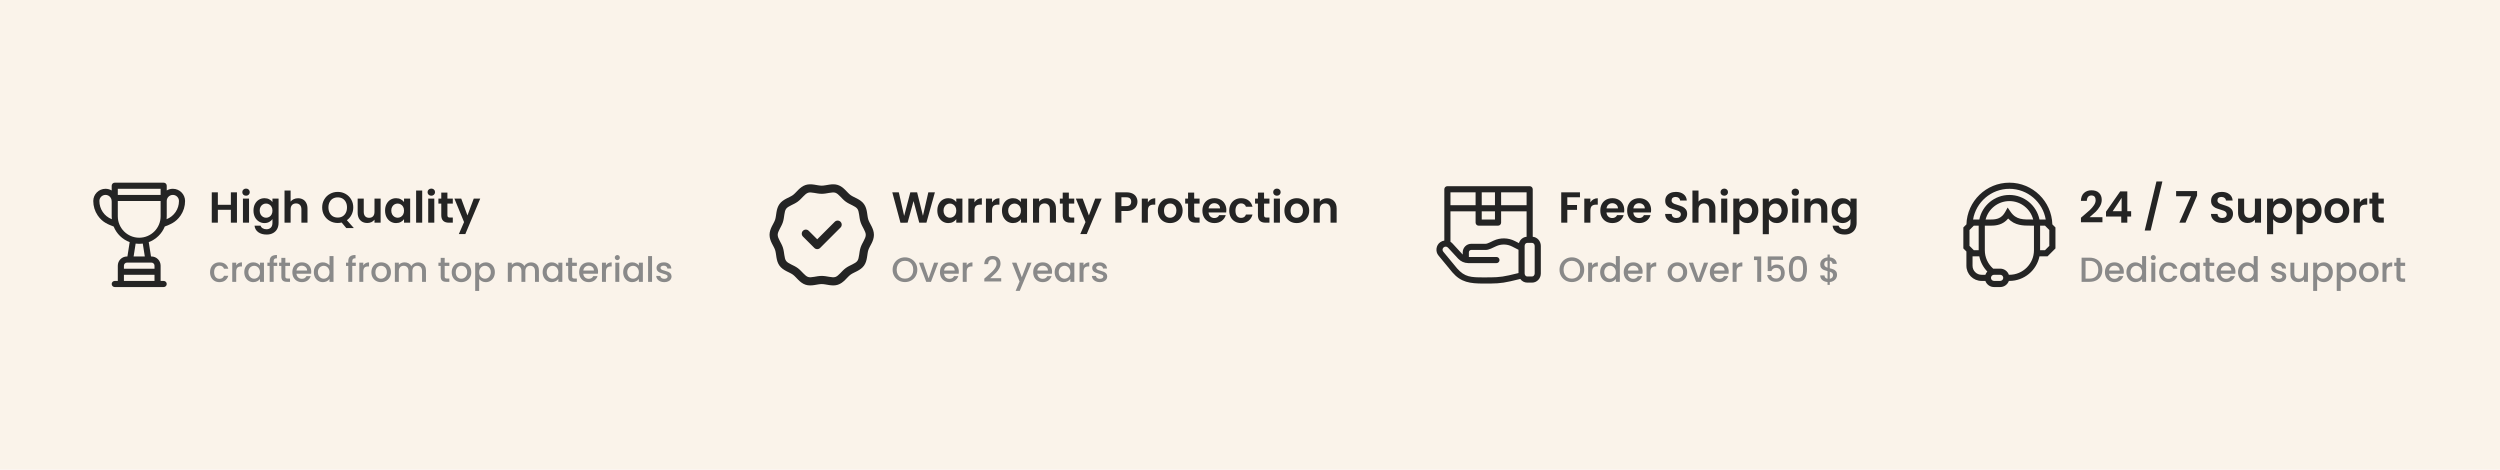 <svg width="1437" height="270" viewBox="0 0 1437 270" fill="none" xmlns="http://www.w3.org/2000/svg">
<rect width="1440" height="270" transform="translate(-3)" fill="#FAF3EA"/>
<path d="M99.355 108.516C98.074 108.516 96.874 108.861 95.839 109.462V106.758C95.839 105.787 95.052 105 94.081 105H65.956C64.985 105 64.198 105.787 64.198 106.758V109.483C63.155 108.869 61.941 108.516 60.645 108.516C56.768 108.516 53.614 111.67 53.614 115.547C53.614 118.504 54.49 121.361 56.148 123.81C58.971 127.979 62.451 129.061 65.331 130.213C66.992 134.348 70.35 137.625 74.538 139.177L73.242 147.422H72.987C70.08 147.422 67.714 149.788 67.714 152.695V161.484H65.956C64.985 161.484 64.198 162.271 64.198 163.242C64.198 164.213 64.985 165 65.956 165H94.081C95.052 165 95.839 164.213 95.839 163.242C95.839 162.271 95.052 161.484 94.081 161.484H92.323V152.695C92.323 149.788 89.958 147.422 87.05 147.422H86.795L85.499 139.177C89.694 137.623 93.056 134.339 94.714 130.195C97.434 129.107 101 128.022 103.852 123.81C105.51 121.361 106.386 118.504 106.386 115.547C106.386 111.67 103.232 108.516 99.355 108.516ZM64.185 125.968C59.899 124.254 57.13 120.163 57.13 115.547C57.13 113.608 58.707 112.031 60.645 112.031C62.584 112.031 64.161 113.608 64.161 115.547C64.161 115.671 64.174 115.791 64.198 115.907V124.336C64.198 124.901 64.229 125.459 64.287 126.009L64.185 125.968ZM88.808 161.484H71.23V157.969H88.808V161.484ZM87.05 150.938C88.019 150.938 88.808 151.726 88.808 152.695V154.453H71.23V152.695C71.23 151.726 72.018 150.938 72.987 150.938C73.941 150.938 84.813 150.938 87.05 150.938ZM76.801 147.422L77.964 140.023C78.637 140.111 79.322 140.156 80.019 140.156C80.715 140.156 81.4 140.111 82.073 140.023L83.236 147.422H76.801ZM92.323 124.336C92.323 131.121 86.803 136.641 80.019 136.641C73.234 136.641 67.714 131.121 67.714 124.336V115.547H92.323V124.336ZM92.323 112.031H67.714V108.516H92.323V112.031ZM95.815 125.968L95.752 125.993C95.809 125.448 95.839 124.896 95.839 124.336V115.547C95.839 113.608 97.416 112.031 99.355 112.031C101.293 112.031 102.87 113.608 102.87 115.547C102.87 120.163 100.101 124.254 95.815 125.968Z" fill="#242424"/>
<path d="M136.2 110.55V128H132.7V120.575H125.225V128H121.725V110.55H125.225V117.725H132.7V110.55H136.2ZM141.42 112.5C140.803 112.5 140.287 112.308 139.87 111.925C139.47 111.525 139.27 111.033 139.27 110.45C139.27 109.867 139.47 109.383 139.87 109C140.287 108.6 140.803 108.4 141.42 108.4C142.037 108.4 142.545 108.6 142.945 109C143.362 109.383 143.57 109.867 143.57 110.45C143.57 111.033 143.362 111.525 142.945 111.925C142.545 112.308 142.037 112.5 141.42 112.5ZM143.145 114.15V128H139.645V114.15H143.145ZM152.028 113.925C153.061 113.925 153.97 114.133 154.753 114.55C155.536 114.95 156.153 115.475 156.603 116.125V114.15H160.128V128.1C160.128 129.383 159.87 130.525 159.353 131.525C158.836 132.542 158.061 133.342 157.028 133.925C155.995 134.525 154.745 134.825 153.278 134.825C151.311 134.825 149.695 134.367 148.428 133.45C147.178 132.533 146.47 131.283 146.303 129.7H149.778C149.961 130.333 150.353 130.833 150.953 131.2C151.57 131.583 152.311 131.775 153.178 131.775C154.195 131.775 155.02 131.467 155.653 130.85C156.286 130.25 156.603 129.333 156.603 128.1V125.95C156.153 126.6 155.528 127.142 154.728 127.575C153.945 128.008 153.045 128.225 152.028 128.225C150.861 128.225 149.795 127.925 148.828 127.325C147.861 126.725 147.095 125.883 146.528 124.8C145.978 123.7 145.703 122.442 145.703 121.025C145.703 119.625 145.978 118.383 146.528 117.3C147.095 116.217 147.853 115.383 148.803 114.8C149.77 114.217 150.845 113.925 152.028 113.925ZM156.603 121.075C156.603 120.225 156.436 119.5 156.103 118.9C155.77 118.283 155.32 117.817 154.753 117.5C154.186 117.167 153.578 117 152.928 117C152.278 117 151.678 117.158 151.128 117.475C150.578 117.792 150.128 118.258 149.778 118.875C149.445 119.475 149.278 120.192 149.278 121.025C149.278 121.858 149.445 122.592 149.778 123.225C150.128 123.842 150.578 124.317 151.128 124.65C151.695 124.983 152.295 125.15 152.928 125.15C153.578 125.15 154.186 124.992 154.753 124.675C155.32 124.342 155.77 123.875 156.103 123.275C156.436 122.658 156.603 121.925 156.603 121.075ZM171.346 113.95C172.396 113.95 173.33 114.183 174.146 114.65C174.963 115.1 175.596 115.775 176.046 116.675C176.513 117.558 176.746 118.625 176.746 119.875V128H173.246V120.35C173.246 119.25 172.971 118.408 172.421 117.825C171.871 117.225 171.121 116.925 170.171 116.925C169.205 116.925 168.438 117.225 167.871 117.825C167.321 118.408 167.046 119.25 167.046 120.35V128H163.546V109.5H167.046V115.875C167.496 115.275 168.096 114.808 168.846 114.475C169.596 114.125 170.43 113.95 171.346 113.95ZM199.032 131.075L196.382 127.9C195.648 128.083 194.898 128.175 194.132 128.175C192.498 128.175 190.998 127.792 189.632 127.025C188.265 126.258 187.182 125.2 186.382 123.85C185.582 122.483 185.182 120.942 185.182 119.225C185.182 117.525 185.582 116 186.382 114.65C187.182 113.283 188.265 112.217 189.632 111.45C190.998 110.683 192.498 110.3 194.132 110.3C195.782 110.3 197.282 110.683 198.632 111.45C199.998 112.217 201.073 113.283 201.857 114.65C202.657 116 203.057 117.525 203.057 119.225C203.057 120.775 202.723 122.192 202.057 123.475C201.407 124.742 200.515 125.775 199.382 126.575L203.382 131.075H199.032ZM188.782 119.225C188.782 120.392 189.007 121.417 189.457 122.3C189.907 123.183 190.532 123.867 191.332 124.35C192.148 124.817 193.082 125.05 194.132 125.05C195.182 125.05 196.107 124.817 196.907 124.35C197.707 123.867 198.332 123.183 198.782 122.3C199.232 121.417 199.457 120.392 199.457 119.225C199.457 118.058 199.232 117.042 198.782 116.175C198.332 115.292 197.707 114.617 196.907 114.15C196.107 113.683 195.182 113.45 194.132 113.45C193.082 113.45 192.148 113.683 191.332 114.15C190.532 114.617 189.907 115.292 189.457 116.175C189.007 117.042 188.782 118.058 188.782 119.225ZM218.784 114.15V128H215.259V126.25C214.809 126.85 214.218 127.325 213.484 127.675C212.768 128.008 211.984 128.175 211.134 128.175C210.051 128.175 209.093 127.95 208.259 127.5C207.426 127.033 206.768 126.358 206.284 125.475C205.818 124.575 205.584 123.508 205.584 122.275V114.15H209.084V121.775C209.084 122.875 209.359 123.725 209.909 124.325C210.459 124.908 211.209 125.2 212.159 125.2C213.126 125.2 213.884 124.908 214.434 124.325C214.984 123.725 215.259 122.875 215.259 121.775V114.15H218.784ZM221.338 121.025C221.338 119.625 221.613 118.383 222.163 117.3C222.729 116.217 223.488 115.383 224.438 114.8C225.404 114.217 226.479 113.925 227.663 113.925C228.696 113.925 229.596 114.133 230.363 114.55C231.146 114.967 231.771 115.492 232.238 116.125V114.15H235.763V128H232.238V125.975C231.788 126.625 231.163 127.167 230.363 127.6C229.579 128.017 228.671 128.225 227.638 128.225C226.471 128.225 225.404 127.925 224.438 127.325C223.488 126.725 222.729 125.883 222.163 124.8C221.613 123.7 221.338 122.442 221.338 121.025ZM232.238 121.075C232.238 120.225 232.071 119.5 231.738 118.9C231.404 118.283 230.954 117.817 230.388 117.5C229.821 117.167 229.213 117 228.563 117C227.913 117 227.313 117.158 226.763 117.475C226.213 117.792 225.763 118.258 225.413 118.875C225.079 119.475 224.913 120.192 224.913 121.025C224.913 121.858 225.079 122.592 225.413 123.225C225.763 123.842 226.213 124.317 226.763 124.65C227.329 124.983 227.929 125.15 228.563 125.15C229.213 125.15 229.821 124.992 230.388 124.675C230.954 124.342 231.404 123.875 231.738 123.275C232.071 122.658 232.238 121.925 232.238 121.075ZM242.681 109.5V128H239.181V109.5H242.681ZM247.914 112.5C247.297 112.5 246.781 112.308 246.364 111.925C245.964 111.525 245.764 111.033 245.764 110.45C245.764 109.867 245.964 109.383 246.364 109C246.781 108.6 247.297 108.4 247.914 108.4C248.531 108.4 249.039 108.6 249.439 109C249.856 109.383 250.064 109.867 250.064 110.45C250.064 111.033 249.856 111.525 249.439 111.925C249.039 112.308 248.531 112.5 247.914 112.5ZM249.639 114.15V128H246.139V114.15H249.639ZM257.172 117.025V123.725C257.172 124.192 257.28 124.533 257.497 124.75C257.73 124.95 258.114 125.05 258.647 125.05H260.272V128H258.072C255.122 128 253.647 126.567 253.647 123.7V117.025H251.997V114.15H253.647V110.725H257.172V114.15H260.272V117.025H257.172ZM276.039 114.15L267.464 134.55H263.739L266.739 127.65L261.189 114.15H265.114L268.689 123.825L272.314 114.15H276.039Z" fill="#242424"/>
<path d="M120.74 156.48C120.74 155.347 120.967 154.353 121.42 153.5C121.887 152.633 122.527 151.967 123.34 151.5C124.153 151.033 125.087 150.8 126.14 150.8C127.473 150.8 128.573 151.12 129.44 151.76C130.32 152.387 130.913 153.287 131.22 154.46H128.76C128.56 153.913 128.24 153.487 127.8 153.18C127.36 152.873 126.807 152.72 126.14 152.72C125.207 152.72 124.46 153.053 123.9 153.72C123.353 154.373 123.08 155.293 123.08 156.48C123.08 157.667 123.353 158.593 123.9 159.26C124.46 159.927 125.207 160.26 126.14 160.26C127.46 160.26 128.333 159.68 128.76 158.52H131.22C130.9 159.64 130.3 160.533 129.42 161.2C128.54 161.853 127.447 162.18 126.14 162.18C125.087 162.18 124.153 161.947 123.34 161.48C122.527 161 121.887 160.333 121.42 159.48C120.967 158.613 120.74 157.613 120.74 156.48ZM135.772 152.58C136.106 152.02 136.546 151.587 137.092 151.28C137.652 150.96 138.312 150.8 139.072 150.8V153.16H138.492C137.599 153.16 136.919 153.387 136.452 153.84C135.999 154.293 135.772 155.08 135.772 156.2V162H133.492V150.98H135.772V152.58ZM140.408 156.44C140.408 155.333 140.635 154.353 141.088 153.5C141.555 152.647 142.181 151.987 142.968 151.52C143.768 151.04 144.648 150.8 145.608 150.8C146.475 150.8 147.228 150.973 147.868 151.32C148.521 151.653 149.041 152.073 149.428 152.58V150.98H151.728V162H149.428V160.36C149.041 160.88 148.515 161.313 147.848 161.66C147.181 162.007 146.421 162.18 145.568 162.18C144.621 162.18 143.755 161.94 142.968 161.46C142.181 160.967 141.555 160.287 141.088 159.42C140.635 158.54 140.408 157.547 140.408 156.44ZM149.428 156.48C149.428 155.72 149.268 155.06 148.948 154.5C148.641 153.94 148.235 153.513 147.728 153.22C147.221 152.927 146.675 152.78 146.088 152.78C145.501 152.78 144.955 152.927 144.448 153.22C143.941 153.5 143.528 153.92 143.208 154.48C142.901 155.027 142.748 155.68 142.748 156.44C142.748 157.2 142.901 157.867 143.208 158.44C143.528 159.013 143.941 159.453 144.448 159.76C144.968 160.053 145.515 160.2 146.088 160.2C146.675 160.2 147.221 160.053 147.728 159.76C148.235 159.467 148.641 159.04 148.948 158.48C149.268 157.907 149.428 157.24 149.428 156.48ZM159.343 152.84H157.303V162H155.003V152.84H153.703V150.98H155.003V150.2C155.003 148.933 155.336 148.013 156.003 147.44C156.683 146.853 157.743 146.56 159.183 146.56V148.46C158.489 148.46 158.003 148.593 157.723 148.86C157.443 149.113 157.303 149.56 157.303 150.2V150.98H159.343V152.84ZM164.023 152.84V158.94C164.023 159.353 164.117 159.653 164.303 159.84C164.503 160.013 164.837 160.1 165.303 160.1H166.703V162H164.903C163.877 162 163.09 161.76 162.543 161.28C161.997 160.8 161.723 160.02 161.723 158.94V152.84H160.423V150.98H161.723V148.24H164.023V150.98H166.703V152.84H164.023ZM178.905 156.22C178.905 156.633 178.878 157.007 178.825 157.34H170.405C170.471 158.22 170.798 158.927 171.385 159.46C171.971 159.993 172.691 160.26 173.545 160.26C174.771 160.26 175.638 159.747 176.145 158.72H178.605C178.271 159.733 177.665 160.567 176.785 161.22C175.918 161.86 174.838 162.18 173.545 162.18C172.491 162.18 171.545 161.947 170.705 161.48C169.878 161 169.225 160.333 168.745 159.48C168.278 158.613 168.045 157.613 168.045 156.48C168.045 155.347 168.271 154.353 168.725 153.5C169.191 152.633 169.838 151.967 170.665 151.5C171.505 151.033 172.465 150.8 173.545 150.8C174.585 150.8 175.511 151.027 176.325 151.48C177.138 151.933 177.771 152.573 178.225 153.4C178.678 154.213 178.905 155.153 178.905 156.22ZM176.525 155.5C176.511 154.66 176.211 153.987 175.625 153.48C175.038 152.973 174.311 152.72 173.445 152.72C172.658 152.72 171.985 152.973 171.425 153.48C170.865 153.973 170.531 154.647 170.425 155.5H176.525ZM180.388 156.44C180.388 155.333 180.615 154.353 181.068 153.5C181.535 152.647 182.162 151.987 182.948 151.52C183.748 151.04 184.635 150.8 185.608 150.8C186.328 150.8 187.035 150.96 187.728 151.28C188.435 151.587 188.995 152 189.408 152.52V147.2H191.708V162H189.408V160.34C189.035 160.873 188.515 161.313 187.848 161.66C187.195 162.007 186.442 162.18 185.588 162.18C184.628 162.18 183.748 161.94 182.948 161.46C182.162 160.967 181.535 160.287 181.068 159.42C180.615 158.54 180.388 157.547 180.388 156.44ZM189.408 156.48C189.408 155.72 189.248 155.06 188.928 154.5C188.622 153.94 188.215 153.513 187.708 153.22C187.202 152.927 186.655 152.78 186.068 152.78C185.482 152.78 184.935 152.927 184.428 153.22C183.922 153.5 183.508 153.92 183.188 154.48C182.882 155.027 182.728 155.68 182.728 156.44C182.728 157.2 182.882 157.867 183.188 158.44C183.508 159.013 183.922 159.453 184.428 159.76C184.948 160.053 185.495 160.2 186.068 160.2C186.655 160.2 187.202 160.053 187.708 159.76C188.215 159.467 188.622 159.04 188.928 158.48C189.248 157.907 189.408 157.24 189.408 156.48ZM204.518 152.84H202.478V162H200.178V152.84H198.878V150.98H200.178V150.2C200.178 148.933 200.512 148.013 201.178 147.44C201.858 146.853 202.918 146.56 204.358 146.56V148.46C203.665 148.46 203.178 148.593 202.898 148.86C202.618 149.113 202.478 149.56 202.478 150.2V150.98H204.518V152.84ZM208.819 152.58C209.152 152.02 209.592 151.587 210.139 151.28C210.699 150.96 211.359 150.8 212.119 150.8V153.16H211.539C210.646 153.16 209.966 153.387 209.499 153.84C209.046 154.293 208.819 155.08 208.819 156.2V162H206.539V150.98H208.819V152.58ZM218.995 162.18C217.955 162.18 217.015 161.947 216.175 161.48C215.335 161 214.675 160.333 214.195 159.48C213.715 158.613 213.475 157.613 213.475 156.48C213.475 155.36 213.722 154.367 214.215 153.5C214.708 152.633 215.382 151.967 216.235 151.5C217.088 151.033 218.042 150.8 219.095 150.8C220.148 150.8 221.102 151.033 221.955 151.5C222.808 151.967 223.482 152.633 223.975 153.5C224.468 154.367 224.715 155.36 224.715 156.48C224.715 157.6 224.462 158.593 223.955 159.46C223.448 160.327 222.755 161 221.875 161.48C221.008 161.947 220.048 162.18 218.995 162.18ZM218.995 160.2C219.582 160.2 220.128 160.06 220.635 159.78C221.155 159.5 221.575 159.08 221.895 158.52C222.215 157.96 222.375 157.28 222.375 156.48C222.375 155.68 222.222 155.007 221.915 154.46C221.608 153.9 221.202 153.48 220.695 153.2C220.188 152.92 219.642 152.78 219.055 152.78C218.468 152.78 217.922 152.92 217.415 153.2C216.922 153.48 216.528 153.9 216.235 154.46C215.942 155.007 215.795 155.68 215.795 156.48C215.795 157.667 216.095 158.587 216.695 159.24C217.308 159.88 218.075 160.2 218.995 160.2ZM240.309 150.8C241.175 150.8 241.949 150.98 242.629 151.34C243.322 151.7 243.862 152.233 244.249 152.94C244.649 153.647 244.849 154.5 244.849 155.5V162H242.589V155.84C242.589 154.853 242.342 154.1 241.849 153.58C241.355 153.047 240.682 152.78 239.829 152.78C238.975 152.78 238.295 153.047 237.789 153.58C237.295 154.1 237.049 154.853 237.049 155.84V162H234.789V155.84C234.789 154.853 234.542 154.1 234.049 153.58C233.555 153.047 232.882 152.78 232.029 152.78C231.175 152.78 230.495 153.047 229.989 153.58C229.495 154.1 229.249 154.853 229.249 155.84V162H226.969V150.98H229.249V152.24C229.622 151.787 230.095 151.433 230.669 151.18C231.242 150.927 231.855 150.8 232.509 150.8C233.389 150.8 234.175 150.987 234.869 151.36C235.562 151.733 236.095 152.273 236.469 152.98C236.802 152.313 237.322 151.787 238.029 151.4C238.735 151 239.495 150.8 240.309 150.8ZM255.605 152.84V158.94C255.605 159.353 255.699 159.653 255.885 159.84C256.085 160.013 256.419 160.1 256.885 160.1H258.285V162H256.485C255.459 162 254.672 161.76 254.125 161.28C253.579 160.8 253.305 160.02 253.305 158.94V152.84H252.005V150.98H253.305V148.24H255.605V150.98H258.285V152.84H255.605ZM265.167 162.18C264.127 162.18 263.187 161.947 262.347 161.48C261.507 161 260.847 160.333 260.367 159.48C259.887 158.613 259.647 157.613 259.647 156.48C259.647 155.36 259.893 154.367 260.387 153.5C260.88 152.633 261.553 151.967 262.407 151.5C263.26 151.033 264.213 150.8 265.267 150.8C266.32 150.8 267.273 151.033 268.127 151.5C268.98 151.967 269.653 152.633 270.147 153.5C270.64 154.367 270.887 155.36 270.887 156.48C270.887 157.6 270.633 158.593 270.127 159.46C269.62 160.327 268.927 161 268.047 161.48C267.18 161.947 266.22 162.18 265.167 162.18ZM265.167 160.2C265.753 160.2 266.3 160.06 266.807 159.78C267.327 159.5 267.747 159.08 268.067 158.52C268.387 157.96 268.547 157.28 268.547 156.48C268.547 155.68 268.393 155.007 268.087 154.46C267.78 153.9 267.373 153.48 266.867 153.2C266.36 152.92 265.813 152.78 265.227 152.78C264.64 152.78 264.093 152.92 263.587 153.2C263.093 153.48 262.7 153.9 262.407 154.46C262.113 155.007 261.967 155.68 261.967 156.48C261.967 157.667 262.267 158.587 262.867 159.24C263.48 159.88 264.247 160.2 265.167 160.2ZM275.421 152.6C275.807 152.093 276.334 151.667 277.001 151.32C277.667 150.973 278.421 150.8 279.261 150.8C280.221 150.8 281.094 151.04 281.881 151.52C282.681 151.987 283.307 152.647 283.761 153.5C284.214 154.353 284.441 155.333 284.441 156.44C284.441 157.547 284.214 158.54 283.761 159.42C283.307 160.287 282.681 160.967 281.881 161.46C281.094 161.94 280.221 162.18 279.261 162.18C278.421 162.18 277.674 162.013 277.021 161.68C276.367 161.333 275.834 160.907 275.421 160.4V167.24H273.141V150.98H275.421V152.6ZM282.121 156.44C282.121 155.68 281.961 155.027 281.641 154.48C281.334 153.92 280.921 153.5 280.401 153.22C279.894 152.927 279.347 152.78 278.761 152.78C278.187 152.78 277.641 152.927 277.121 153.22C276.614 153.513 276.201 153.94 275.881 154.5C275.574 155.06 275.421 155.72 275.421 156.48C275.421 157.24 275.574 157.907 275.881 158.48C276.201 159.04 276.614 159.467 277.121 159.76C277.641 160.053 278.187 160.2 278.761 160.2C279.347 160.2 279.894 160.053 280.401 159.76C280.921 159.453 281.334 159.013 281.641 158.44C281.961 157.867 282.121 157.2 282.121 156.44ZM305.231 150.8C306.097 150.8 306.871 150.98 307.551 151.34C308.244 151.7 308.784 152.233 309.171 152.94C309.571 153.647 309.771 154.5 309.771 155.5V162H307.511V155.84C307.511 154.853 307.264 154.1 306.771 153.58C306.277 153.047 305.604 152.78 304.751 152.78C303.897 152.78 303.217 153.047 302.711 153.58C302.217 154.1 301.971 154.853 301.971 155.84V162H299.711V155.84C299.711 154.853 299.464 154.1 298.971 153.58C298.477 153.047 297.804 152.78 296.951 152.78C296.097 152.78 295.417 153.047 294.911 153.58C294.417 154.1 294.171 154.853 294.171 155.84V162H291.891V150.98H294.171V152.24C294.544 151.787 295.017 151.433 295.591 151.18C296.164 150.927 296.777 150.8 297.431 150.8C298.311 150.8 299.097 150.987 299.791 151.36C300.484 151.733 301.017 152.273 301.391 152.98C301.724 152.313 302.244 151.787 302.951 151.4C303.657 151 304.417 150.8 305.231 150.8ZM311.912 156.44C311.912 155.333 312.139 154.353 312.592 153.5C313.059 152.647 313.685 151.987 314.472 151.52C315.272 151.04 316.152 150.8 317.112 150.8C317.979 150.8 318.732 150.973 319.372 151.32C320.025 151.653 320.545 152.073 320.932 152.58V150.98H323.232V162H320.932V160.36C320.545 160.88 320.019 161.313 319.352 161.66C318.685 162.007 317.925 162.18 317.072 162.18C316.125 162.18 315.259 161.94 314.472 161.46C313.685 160.967 313.059 160.287 312.592 159.42C312.139 158.54 311.912 157.547 311.912 156.44ZM320.932 156.48C320.932 155.72 320.772 155.06 320.452 154.5C320.145 153.94 319.739 153.513 319.232 153.22C318.725 152.927 318.179 152.78 317.592 152.78C317.005 152.78 316.459 152.927 315.952 153.22C315.445 153.5 315.032 153.92 314.712 154.48C314.405 155.027 314.252 155.68 314.252 156.44C314.252 157.2 314.405 157.867 314.712 158.44C315.032 159.013 315.445 159.453 315.952 159.76C316.472 160.053 317.019 160.2 317.592 160.2C318.179 160.2 318.725 160.053 319.232 159.76C319.739 159.467 320.145 159.04 320.452 158.48C320.772 157.907 320.932 157.24 320.932 156.48ZM328.887 152.84V158.94C328.887 159.353 328.98 159.653 329.167 159.84C329.367 160.013 329.7 160.1 330.167 160.1H331.567V162H329.767C328.74 162 327.953 161.76 327.407 161.28C326.86 160.8 326.587 160.02 326.587 158.94V152.84H325.287V150.98H326.587V148.24H328.887V150.98H331.567V152.84H328.887ZM343.768 156.22C343.768 156.633 343.741 157.007 343.688 157.34H335.268C335.335 158.22 335.661 158.927 336.248 159.46C336.835 159.993 337.555 160.26 338.408 160.26C339.635 160.26 340.501 159.747 341.008 158.72H343.468C343.135 159.733 342.528 160.567 341.648 161.22C340.781 161.86 339.701 162.18 338.408 162.18C337.355 162.18 336.408 161.947 335.568 161.48C334.741 161 334.088 160.333 333.608 159.48C333.141 158.613 332.908 157.613 332.908 156.48C332.908 155.347 333.135 154.353 333.588 153.5C334.055 152.633 334.701 151.967 335.528 151.5C336.368 151.033 337.328 150.8 338.408 150.8C339.448 150.8 340.375 151.027 341.188 151.48C342.001 151.933 342.635 152.573 343.088 153.4C343.541 154.213 343.768 155.153 343.768 156.22ZM341.388 155.5C341.375 154.66 341.075 153.987 340.488 153.48C339.901 152.973 339.175 152.72 338.308 152.72C337.521 152.72 336.848 152.973 336.288 153.48C335.728 153.973 335.395 154.647 335.288 155.5H341.388ZM348.292 152.58C348.625 152.02 349.065 151.587 349.612 151.28C350.172 150.96 350.832 150.8 351.592 150.8V153.16H351.012C350.118 153.16 349.438 153.387 348.972 153.84C348.518 154.293 348.292 155.08 348.292 156.2V162H346.012V150.98H348.292V152.58ZM354.848 149.52C354.434 149.52 354.088 149.38 353.808 149.1C353.528 148.82 353.388 148.473 353.388 148.06C353.388 147.647 353.528 147.3 353.808 147.02C354.088 146.74 354.434 146.6 354.848 146.6C355.248 146.6 355.588 146.74 355.868 147.02C356.148 147.3 356.288 147.647 356.288 148.06C356.288 148.473 356.148 148.82 355.868 149.1C355.588 149.38 355.248 149.52 354.848 149.52ZM355.968 150.98V162H353.688V150.98H355.968ZM358.201 156.44C358.201 155.333 358.428 154.353 358.881 153.5C359.348 152.647 359.974 151.987 360.761 151.52C361.561 151.04 362.441 150.8 363.401 150.8C364.268 150.8 365.021 150.973 365.661 151.32C366.314 151.653 366.834 152.073 367.221 152.58V150.98H369.521V162H367.221V160.36C366.834 160.88 366.308 161.313 365.641 161.66C364.974 162.007 364.214 162.18 363.361 162.18C362.414 162.18 361.548 161.94 360.761 161.46C359.974 160.967 359.348 160.287 358.881 159.42C358.428 158.54 358.201 157.547 358.201 156.44ZM367.221 156.48C367.221 155.72 367.061 155.06 366.741 154.5C366.434 153.94 366.028 153.513 365.521 153.22C365.014 152.927 364.468 152.78 363.881 152.78C363.294 152.78 362.748 152.927 362.241 153.22C361.734 153.5 361.321 153.92 361.001 154.48C360.694 155.027 360.541 155.68 360.541 156.44C360.541 157.2 360.694 157.867 361.001 158.44C361.321 159.013 361.734 159.453 362.241 159.76C362.761 160.053 363.308 160.2 363.881 160.2C364.468 160.2 365.014 160.053 365.521 159.76C366.028 159.467 366.434 159.04 366.741 158.48C367.061 157.907 367.221 157.24 367.221 156.48ZM374.796 147.2V162H372.516V147.2H374.796ZM381.789 162.18C380.922 162.18 380.142 162.027 379.449 161.72C378.769 161.4 378.229 160.973 377.829 160.44C377.429 159.893 377.216 159.287 377.189 158.62H379.549C379.589 159.087 379.809 159.48 380.209 159.8C380.622 160.107 381.136 160.26 381.749 160.26C382.389 160.26 382.882 160.14 383.229 159.9C383.589 159.647 383.769 159.327 383.769 158.94C383.769 158.527 383.569 158.22 383.169 158.02C382.782 157.82 382.162 157.6 381.309 157.36C380.482 157.133 379.809 156.913 379.289 156.7C378.769 156.487 378.316 156.16 377.929 155.72C377.556 155.28 377.369 154.7 377.369 153.98C377.369 153.393 377.542 152.86 377.889 152.38C378.236 151.887 378.729 151.5 379.369 151.22C380.022 150.94 380.769 150.8 381.609 150.8C382.862 150.8 383.869 151.12 384.629 151.76C385.402 152.387 385.816 153.247 385.869 154.34H383.589C383.549 153.847 383.349 153.453 382.989 153.16C382.629 152.867 382.142 152.72 381.529 152.72C380.929 152.72 380.469 152.833 380.149 153.06C379.829 153.287 379.669 153.587 379.669 153.96C379.669 154.253 379.776 154.5 379.989 154.7C380.202 154.9 380.462 155.06 380.769 155.18C381.076 155.287 381.529 155.427 382.129 155.6C382.929 155.813 383.582 156.033 384.089 156.26C384.609 156.473 385.056 156.793 385.429 157.22C385.802 157.647 385.996 158.213 386.009 158.92C386.009 159.547 385.836 160.107 385.489 160.6C385.142 161.093 384.649 161.48 384.009 161.76C383.382 162.04 382.642 162.18 381.789 162.18Z" fill="#898989"/>
<g clip-path="url(#clip0_117_610)">
<path d="M499.119 126.261C498.328 123.81 498.665 120.13 496.607 117.288C494.533 114.424 490.926 113.61 488.889 112.121C486.874 110.647 484.999 107.439 481.609 106.333C478.314 105.258 474.945 106.717 472.333 106.717C469.722 106.717 466.353 105.258 463.058 106.333C459.668 107.439 457.792 110.647 455.778 112.12C453.743 113.608 450.133 114.424 448.06 117.288C446.004 120.127 446.338 123.815 445.547 126.261C444.795 128.589 442.333 131.382 442.333 135C442.333 138.62 444.792 141.403 445.547 143.739C446.339 146.191 446.002 149.871 448.059 152.712C450.133 155.576 453.74 156.39 455.777 157.88C457.792 159.354 459.668 162.561 463.058 163.668C466.35 164.742 469.724 163.284 472.333 163.284C474.939 163.284 478.321 164.74 481.609 163.668C484.999 162.562 486.874 159.354 488.889 157.88C490.924 156.392 494.533 155.576 496.607 152.713C498.663 149.873 498.329 146.185 499.119 143.739C499.871 141.412 502.333 138.618 502.333 135C502.333 131.38 499.875 128.598 499.119 126.261ZM494.659 142.298C493.736 145.154 493.978 148.351 492.811 149.963C491.628 151.596 488.52 152.342 486.122 154.096C483.75 155.831 482.088 158.58 480.155 159.211C478.326 159.808 475.345 158.596 472.333 158.596C469.3 158.596 466.35 159.811 464.512 159.211C462.579 158.58 460.919 155.833 458.545 154.096C456.161 152.353 453.035 151.591 451.856 149.963C450.692 148.356 450.925 145.137 450.008 142.298C449.109 139.516 447.021 137.107 447.021 135C447.021 132.891 449.107 130.491 450.008 127.703C450.93 124.846 450.689 121.649 451.856 120.038C453.038 118.405 456.148 117.657 458.545 115.904C460.924 114.164 462.576 111.421 464.512 110.789C466.339 110.193 469.33 111.404 472.333 111.404C475.372 111.404 478.315 110.189 480.155 110.789C482.088 111.42 483.749 114.169 486.122 115.904C488.506 117.648 491.631 118.409 492.811 120.038C493.974 121.644 493.741 124.86 494.659 127.702V127.702C495.558 130.484 497.646 132.893 497.646 135C497.646 137.11 495.56 139.51 494.659 142.298ZM483.131 127.477C484.047 128.393 484.047 129.877 483.131 130.792L471.4 142.523C470.485 143.438 469.001 143.438 468.086 142.523L461.535 135.973C460.62 135.058 460.62 133.574 461.535 132.659C462.451 131.743 463.935 131.743 464.85 132.659L469.743 137.551L479.817 127.478C480.732 126.562 482.216 126.562 483.131 127.477Z" fill="#242424"/>
</g>
<path d="M537.383 110.55L532.508 128H528.383L525.108 115.575L521.683 128L517.583 128.025L512.883 110.55H516.633L519.708 124.1L523.258 110.55H527.158L530.508 124.025L533.608 110.55H537.383ZM538.769 121.025C538.769 119.625 539.044 118.383 539.594 117.3C540.16 116.217 540.919 115.383 541.869 114.8C542.835 114.217 543.91 113.925 545.094 113.925C546.127 113.925 547.027 114.133 547.794 114.55C548.577 114.967 549.202 115.492 549.669 116.125V114.15H553.194V128H549.669V125.975C549.219 126.625 548.594 127.167 547.794 127.6C547.01 128.017 546.102 128.225 545.069 128.225C543.902 128.225 542.835 127.925 541.869 127.325C540.919 126.725 540.16 125.883 539.594 124.8C539.044 123.7 538.769 122.442 538.769 121.025ZM549.669 121.075C549.669 120.225 549.502 119.5 549.169 118.9C548.835 118.283 548.385 117.817 547.819 117.5C547.252 117.167 546.644 117 545.994 117C545.344 117 544.744 117.158 544.194 117.475C543.644 117.792 543.194 118.258 542.844 118.875C542.51 119.475 542.344 120.192 542.344 121.025C542.344 121.858 542.51 122.592 542.844 123.225C543.194 123.842 543.644 124.317 544.194 124.65C544.76 124.983 545.36 125.15 545.994 125.15C546.644 125.15 547.252 124.992 547.819 124.675C548.385 124.342 548.835 123.875 549.169 123.275C549.502 122.658 549.669 121.925 549.669 121.075ZM560.112 116.3C560.562 115.567 561.145 114.992 561.862 114.575C562.595 114.158 563.429 113.95 564.362 113.95V117.625H563.437C562.337 117.625 561.504 117.883 560.937 118.4C560.387 118.917 560.112 119.817 560.112 121.1V128H556.612V114.15H560.112V116.3ZM570.219 116.3C570.669 115.567 571.253 114.992 571.969 114.575C572.703 114.158 573.536 113.95 574.469 113.95V117.625H573.544C572.444 117.625 571.611 117.883 571.044 118.4C570.494 118.917 570.219 119.817 570.219 121.1V128H566.719V114.15H570.219V116.3ZM575.927 121.025C575.927 119.625 576.202 118.383 576.752 117.3C577.319 116.217 578.077 115.383 579.027 114.8C579.994 114.217 581.069 113.925 582.252 113.925C583.285 113.925 584.185 114.133 584.952 114.55C585.735 114.967 586.36 115.492 586.827 116.125V114.15H590.352V128H586.827V125.975C586.377 126.625 585.752 127.167 584.952 127.6C584.169 128.017 583.26 128.225 582.227 128.225C581.06 128.225 579.994 127.925 579.027 127.325C578.077 126.725 577.319 125.883 576.752 124.8C576.202 123.7 575.927 122.442 575.927 121.025ZM586.827 121.075C586.827 120.225 586.66 119.5 586.327 118.9C585.994 118.283 585.544 117.817 584.977 117.5C584.41 117.167 583.802 117 583.152 117C582.502 117 581.902 117.158 581.352 117.475C580.802 117.792 580.352 118.258 580.002 118.875C579.669 119.475 579.502 120.192 579.502 121.025C579.502 121.858 579.669 122.592 580.002 123.225C580.352 123.842 580.802 124.317 581.352 124.65C581.919 124.983 582.519 125.15 583.152 125.15C583.802 125.15 584.41 124.992 584.977 124.675C585.544 124.342 585.994 123.875 586.327 123.275C586.66 122.658 586.827 121.925 586.827 121.075ZM601.445 113.95C603.095 113.95 604.429 114.475 605.445 115.525C606.462 116.558 606.97 118.008 606.97 119.875V128H603.47V120.35C603.47 119.25 603.195 118.408 602.645 117.825C602.095 117.225 601.345 116.925 600.395 116.925C599.429 116.925 598.662 117.225 598.095 117.825C597.545 118.408 597.27 119.25 597.27 120.35V128H593.77V114.15H597.27V115.875C597.737 115.275 598.329 114.808 599.045 114.475C599.779 114.125 600.579 113.95 601.445 113.95ZM614.374 117.025V123.725C614.374 124.192 614.482 124.533 614.699 124.75C614.932 124.95 615.315 125.05 615.849 125.05H617.474V128H615.274C612.324 128 610.849 126.567 610.849 123.7V117.025H609.199V114.15H610.849V110.725H614.374V114.15H617.474V117.025H614.374ZM633.241 114.15L624.666 134.55H620.941L623.941 127.65L618.391 114.15H622.316L625.891 123.825L629.516 114.15H633.241ZM653.81 115.95C653.81 116.883 653.585 117.758 653.135 118.575C652.701 119.392 652.01 120.05 651.06 120.55C650.126 121.05 648.943 121.3 647.51 121.3H644.585V128H641.085V110.55H647.51C648.86 110.55 650.01 110.783 650.96 111.25C651.91 111.717 652.618 112.358 653.085 113.175C653.568 113.992 653.81 114.917 653.81 115.95ZM647.36 118.475C648.326 118.475 649.043 118.258 649.51 117.825C649.976 117.375 650.21 116.75 650.21 115.95C650.21 114.25 649.26 113.4 647.36 113.4H644.585V118.475H647.36ZM659.795 116.3C660.245 115.567 660.828 114.992 661.545 114.575C662.278 114.158 663.111 113.95 664.045 113.95V117.625H663.12C662.02 117.625 661.186 117.883 660.62 118.4C660.07 118.917 659.795 119.817 659.795 121.1V128H656.295V114.15H659.795V116.3ZM672.552 128.225C671.219 128.225 670.019 127.933 668.952 127.35C667.885 126.75 667.044 125.908 666.427 124.825C665.827 123.742 665.527 122.492 665.527 121.075C665.527 119.658 665.835 118.408 666.452 117.325C667.085 116.242 667.944 115.408 669.027 114.825C670.11 114.225 671.319 113.925 672.652 113.925C673.985 113.925 675.194 114.225 676.277 114.825C677.36 115.408 678.21 116.242 678.827 117.325C679.46 118.408 679.777 119.658 679.777 121.075C679.777 122.492 679.452 123.742 678.802 124.825C678.169 125.908 677.302 126.75 676.202 127.35C675.119 127.933 673.902 128.225 672.552 128.225ZM672.552 125.175C673.185 125.175 673.777 125.025 674.327 124.725C674.894 124.408 675.344 123.942 675.677 123.325C676.01 122.708 676.177 121.958 676.177 121.075C676.177 119.758 675.827 118.75 675.127 118.05C674.444 117.333 673.602 116.975 672.602 116.975C671.602 116.975 670.76 117.333 670.077 118.05C669.41 118.75 669.077 119.758 669.077 121.075C669.077 122.392 669.402 123.408 670.052 124.125C670.719 124.825 671.552 125.175 672.552 125.175ZM686.419 117.025V123.725C686.419 124.192 686.528 124.533 686.744 124.75C686.978 124.95 687.361 125.05 687.894 125.05H689.519V128H687.319C684.369 128 682.894 126.567 682.894 123.7V117.025H681.244V114.15H682.894V110.725H686.419V114.15H689.519V117.025H686.419ZM704.912 120.775C704.912 121.275 704.879 121.725 704.812 122.125H694.687C694.77 123.125 695.12 123.908 695.737 124.475C696.354 125.042 697.112 125.325 698.012 125.325C699.312 125.325 700.237 124.767 700.787 123.65H704.562C704.162 124.983 703.395 126.083 702.262 126.95C701.129 127.8 699.737 128.225 698.087 128.225C696.754 128.225 695.554 127.933 694.487 127.35C693.437 126.75 692.612 125.908 692.012 124.825C691.429 123.742 691.137 122.492 691.137 121.075C691.137 119.642 691.429 118.383 692.012 117.3C692.595 116.217 693.412 115.383 694.462 114.8C695.512 114.217 696.72 113.925 698.087 113.925C699.404 113.925 700.579 114.208 701.612 114.775C702.662 115.342 703.47 116.15 704.037 117.2C704.62 118.233 704.912 119.425 704.912 120.775ZM701.287 119.775C701.27 118.875 700.945 118.158 700.312 117.625C699.679 117.075 698.904 116.8 697.987 116.8C697.12 116.8 696.387 117.067 695.787 117.6C695.204 118.117 694.845 118.842 694.712 119.775H701.287ZM706.567 121.075C706.567 119.642 706.858 118.392 707.442 117.325C708.025 116.242 708.833 115.408 709.867 114.825C710.9 114.225 712.083 113.925 713.417 113.925C715.133 113.925 716.55 114.358 717.667 115.225C718.8 116.075 719.558 117.275 719.942 118.825H716.167C715.967 118.225 715.625 117.758 715.142 117.425C714.675 117.075 714.092 116.9 713.392 116.9C712.392 116.9 711.6 117.267 711.017 118C710.433 118.717 710.142 119.742 710.142 121.075C710.142 122.392 710.433 123.417 711.017 124.15C711.6 124.867 712.392 125.225 713.392 125.225C714.808 125.225 715.733 124.592 716.167 123.325H719.942C719.558 124.825 718.8 126.017 717.667 126.9C716.533 127.783 715.117 128.225 713.417 128.225C712.083 128.225 710.9 127.933 709.867 127.35C708.833 126.75 708.025 125.917 707.442 124.85C706.858 123.767 706.567 122.508 706.567 121.075ZM726.581 117.025V123.725C726.581 124.192 726.689 124.533 726.906 124.75C727.139 124.95 727.522 125.05 728.056 125.05H729.681V128H727.481C724.531 128 723.056 126.567 723.056 123.7V117.025H721.406V114.15H723.056V110.725H726.581V114.15H729.681V117.025H726.581ZM733.973 112.5C733.356 112.5 732.84 112.308 732.423 111.925C732.023 111.525 731.823 111.033 731.823 110.45C731.823 109.867 732.023 109.383 732.423 109C732.84 108.6 733.356 108.4 733.973 108.4C734.59 108.4 735.098 108.6 735.498 109C735.915 109.383 736.123 109.867 736.123 110.45C736.123 111.033 735.915 111.525 735.498 111.925C735.098 112.308 734.59 112.5 733.973 112.5ZM735.698 114.15V128H732.198V114.15H735.698ZM745.306 128.225C743.973 128.225 742.773 127.933 741.706 127.35C740.639 126.75 739.798 125.908 739.181 124.825C738.581 123.742 738.281 122.492 738.281 121.075C738.281 119.658 738.589 118.408 739.206 117.325C739.839 116.242 740.698 115.408 741.781 114.825C742.864 114.225 744.073 113.925 745.406 113.925C746.739 113.925 747.948 114.225 749.031 114.825C750.114 115.408 750.964 116.242 751.581 117.325C752.214 118.408 752.531 119.658 752.531 121.075C752.531 122.492 752.206 123.742 751.556 124.825C750.923 125.908 750.056 126.75 748.956 127.35C747.873 127.933 746.656 128.225 745.306 128.225ZM745.306 125.175C745.939 125.175 746.531 125.025 747.081 124.725C747.648 124.408 748.098 123.942 748.431 123.325C748.764 122.708 748.931 121.958 748.931 121.075C748.931 119.758 748.581 118.75 747.881 118.05C747.198 117.333 746.356 116.975 745.356 116.975C744.356 116.975 743.514 117.333 742.831 118.05C742.164 118.75 741.831 119.758 741.831 121.075C741.831 122.392 742.156 123.408 742.806 124.125C743.473 124.825 744.306 125.175 745.306 125.175ZM762.773 113.95C764.423 113.95 765.757 114.475 766.773 115.525C767.79 116.558 768.298 118.008 768.298 119.875V128H764.798V120.35C764.798 119.25 764.523 118.408 763.973 117.825C763.423 117.225 762.673 116.925 761.723 116.925C760.757 116.925 759.99 117.225 759.423 117.825C758.873 118.408 758.598 119.25 758.598 120.35V128H755.098V114.15H758.598V115.875C759.065 115.275 759.657 114.808 760.373 114.475C761.107 114.125 761.907 113.95 762.773 113.95Z" fill="#242424"/>
<path d="M520.173 162.14C518.88 162.14 517.687 161.84 516.593 161.24C515.513 160.627 514.653 159.78 514.013 158.7C513.387 157.607 513.073 156.38 513.073 155.02C513.073 153.66 513.387 152.44 514.013 151.36C514.653 150.28 515.513 149.44 516.593 148.84C517.687 148.227 518.88 147.92 520.173 147.92C521.48 147.92 522.673 148.227 523.753 148.84C524.847 149.44 525.707 150.28 526.333 151.36C526.96 152.44 527.273 153.66 527.273 155.02C527.273 156.38 526.96 157.607 526.333 158.7C525.707 159.78 524.847 160.627 523.753 161.24C522.673 161.84 521.48 162.14 520.173 162.14ZM520.173 160.16C521.093 160.16 521.913 159.953 522.633 159.54C523.353 159.113 523.913 158.513 524.313 157.74C524.727 156.953 524.933 156.047 524.933 155.02C524.933 153.993 524.727 153.093 524.313 152.32C523.913 151.547 523.353 150.953 522.633 150.54C521.913 150.127 521.093 149.92 520.173 149.92C519.253 149.92 518.433 150.127 517.713 150.54C516.993 150.953 516.427 151.547 516.013 152.32C515.613 153.093 515.413 153.993 515.413 155.02C515.413 156.047 515.613 156.953 516.013 157.74C516.427 158.513 516.993 159.113 517.713 159.54C518.433 159.953 519.253 160.16 520.173 160.16ZM533.777 159.96L536.897 150.98H539.317L535.117 162H532.397L528.217 150.98H530.657L533.777 159.96ZM551.14 156.22C551.14 156.633 551.114 157.007 551.06 157.34H542.64C542.707 158.22 543.034 158.927 543.62 159.46C544.207 159.993 544.927 160.26 545.78 160.26C547.007 160.26 547.874 159.747 548.38 158.72H550.84C550.507 159.733 549.9 160.567 549.02 161.22C548.154 161.86 547.074 162.18 545.78 162.18C544.727 162.18 543.78 161.947 542.94 161.48C542.114 161 541.46 160.333 540.98 159.48C540.514 158.613 540.28 157.613 540.28 156.48C540.28 155.347 540.507 154.353 540.96 153.5C541.427 152.633 542.074 151.967 542.9 151.5C543.74 151.033 544.7 150.8 545.78 150.8C546.82 150.8 547.747 151.027 548.56 151.48C549.374 151.933 550.007 152.573 550.46 153.4C550.914 154.213 551.14 155.153 551.14 156.22ZM548.76 155.5C548.747 154.66 548.447 153.987 547.86 153.48C547.274 152.973 546.547 152.72 545.68 152.72C544.894 152.72 544.22 152.973 543.66 153.48C543.1 153.973 542.767 154.647 542.66 155.5H548.76ZM555.664 152.58C555.997 152.02 556.437 151.587 556.984 151.28C557.544 150.96 558.204 150.8 558.964 150.8V153.16H558.384C557.491 153.16 556.811 153.387 556.344 153.84C555.891 154.293 555.664 155.08 555.664 156.2V162H553.384V150.98H555.664V152.58ZM567.215 158.9C568.495 157.793 569.502 156.887 570.235 156.18C570.982 155.46 571.602 154.713 572.095 153.94C572.589 153.167 572.835 152.393 572.835 151.62C572.835 150.82 572.642 150.193 572.255 149.74C571.882 149.287 571.289 149.06 570.475 149.06C569.689 149.06 569.075 149.313 568.635 149.82C568.209 150.313 567.982 150.98 567.955 151.82H565.755C565.795 150.3 566.249 149.14 567.115 148.34C567.995 147.527 569.109 147.12 570.455 147.12C571.909 147.12 573.042 147.52 573.855 148.32C574.682 149.12 575.095 150.187 575.095 151.52C575.095 152.48 574.849 153.407 574.355 154.3C573.875 155.18 573.295 155.973 572.615 156.68C571.949 157.373 571.095 158.18 570.055 159.1L569.155 159.9H575.495V161.8H565.775V160.14L567.215 158.9ZM592.914 150.98L586.153 167.18H583.793L586.034 161.82L581.693 150.98H584.233L587.334 159.38L590.553 150.98H592.914ZM604.734 156.22C604.734 156.633 604.707 157.007 604.654 157.34H596.234C596.301 158.22 596.627 158.927 597.214 159.46C597.801 159.993 598.521 160.26 599.374 160.26C600.601 160.26 601.467 159.747 601.974 158.72H604.434C604.101 159.733 603.494 160.567 602.614 161.22C601.747 161.86 600.667 162.18 599.374 162.18C598.321 162.18 597.374 161.947 596.534 161.48C595.707 161 595.054 160.333 594.574 159.48C594.107 158.613 593.874 157.613 593.874 156.48C593.874 155.347 594.101 154.353 594.554 153.5C595.021 152.633 595.667 151.967 596.494 151.5C597.334 151.033 598.294 150.8 599.374 150.8C600.414 150.8 601.341 151.027 602.154 151.48C602.967 151.933 603.601 152.573 604.054 153.4C604.507 154.213 604.734 155.153 604.734 156.22ZM602.354 155.5C602.341 154.66 602.041 153.987 601.454 153.48C600.867 152.973 600.141 152.72 599.274 152.72C598.487 152.72 597.814 152.973 597.254 153.48C596.694 153.973 596.361 154.647 596.254 155.5H602.354ZM606.218 156.44C606.218 155.333 606.445 154.353 606.898 153.5C607.365 152.647 607.991 151.987 608.778 151.52C609.578 151.04 610.458 150.8 611.418 150.8C612.285 150.8 613.038 150.973 613.678 151.32C614.331 151.653 614.851 152.073 615.238 152.58V150.98H617.538V162H615.238V160.36C614.851 160.88 614.325 161.313 613.658 161.66C612.991 162.007 612.231 162.18 611.378 162.18C610.431 162.18 609.565 161.94 608.778 161.46C607.991 160.967 607.365 160.287 606.898 159.42C606.445 158.54 606.218 157.547 606.218 156.44ZM615.238 156.48C615.238 155.72 615.078 155.06 614.758 154.5C614.451 153.94 614.045 153.513 613.538 153.22C613.031 152.927 612.485 152.78 611.898 152.78C611.311 152.78 610.765 152.927 610.258 153.22C609.751 153.5 609.338 153.92 609.018 154.48C608.711 155.027 608.558 155.68 608.558 156.44C608.558 157.2 608.711 157.867 609.018 158.44C609.338 159.013 609.751 159.453 610.258 159.76C610.778 160.053 611.325 160.2 611.898 160.2C612.485 160.2 613.031 160.053 613.538 159.76C614.045 159.467 614.451 159.04 614.758 158.48C615.078 157.907 615.238 157.24 615.238 156.48ZM622.813 152.58C623.146 152.02 623.586 151.587 624.133 151.28C624.693 150.96 625.353 150.8 626.113 150.8V153.16H625.533C624.639 153.16 623.959 153.387 623.493 153.84C623.039 154.293 622.813 155.08 622.813 156.2V162H620.533V150.98H622.813V152.58ZM632.208 162.18C631.342 162.18 630.562 162.027 629.868 161.72C629.188 161.4 628.648 160.973 628.248 160.44C627.848 159.893 627.635 159.287 627.608 158.62H629.968C630.008 159.087 630.228 159.48 630.628 159.8C631.042 160.107 631.555 160.26 632.168 160.26C632.808 160.26 633.302 160.14 633.648 159.9C634.008 159.647 634.188 159.327 634.188 158.94C634.188 158.527 633.988 158.22 633.588 158.02C633.202 157.82 632.582 157.6 631.728 157.36C630.902 157.133 630.228 156.913 629.708 156.7C629.188 156.487 628.735 156.16 628.348 155.72C627.975 155.28 627.788 154.7 627.788 153.98C627.788 153.393 627.962 152.86 628.308 152.38C628.655 151.887 629.148 151.5 629.788 151.22C630.442 150.94 631.188 150.8 632.028 150.8C633.282 150.8 634.288 151.12 635.048 151.76C635.822 152.387 636.235 153.247 636.288 154.34H634.008C633.968 153.847 633.768 153.453 633.408 153.16C633.048 152.867 632.562 152.72 631.948 152.72C631.348 152.72 630.888 152.833 630.568 153.06C630.248 153.287 630.088 153.587 630.088 153.96C630.088 154.253 630.195 154.5 630.408 154.7C630.622 154.9 630.882 155.06 631.188 155.18C631.495 155.287 631.948 155.427 632.548 155.6C633.348 155.813 634.002 156.033 634.508 156.26C635.028 156.473 635.475 156.793 635.848 157.22C636.222 157.647 636.415 158.213 636.428 158.92C636.428 159.547 636.255 160.107 635.908 160.6C635.562 161.093 635.068 161.48 634.428 161.76C633.802 162.04 633.062 162.18 632.208 162.18Z" fill="#898989"/>
<g clip-path="url(#clip1_117_610)">
<path d="M881.015 136.102V108.78C881.015 107.805 880.224 107.015 879.25 107.015H831.962C830.987 107.015 830.197 107.805 830.197 108.78V138.28C829.345 138.404 828.513 138.735 827.777 139.281C825.455 140.927 824.906 144.611 826.851 146.883L834.801 156.52C839.722 162.28 844.949 162.985 852.72 162.985C859.389 162.985 862.371 163.015 868.183 161.69L873.843 160.337C874.76 161.618 876.217 162.449 877.855 162.449H880.643C883.413 162.449 885.667 160.074 885.667 157.156V141.378C885.667 138.592 883.612 136.303 881.015 136.102ZM873.081 139.733L870.73 138.538C866.863 136.586 862.393 136.514 858.465 138.34C857.393 138.762 855.056 140.176 853.844 140.129H845.683C842.977 140.129 840.774 142.331 840.774 145.038V146.325C840.759 146.309 840.743 146.294 840.728 146.277L834.901 139.952C834.548 139.569 834.152 139.249 833.727 138.992V121.481H848.171V127.951C848.171 128.926 848.961 129.716 849.936 129.716H861.073C862.048 129.716 862.838 128.926 862.838 127.951V121.481H877.485V136.102C875.422 136.261 873.703 137.736 873.081 139.733ZM851.701 121.481H859.308V126.186H851.701V121.481ZM877.485 117.951H862.838V110.545H877.485V117.951H877.485ZM859.308 110.545V117.951H851.701V110.545H859.308ZM848.171 110.545V117.951H833.727V110.545H848.171ZM867.364 158.257C861.995 159.486 858.761 159.437 852.784 159.437C845.488 159.437 841.964 159.319 837.524 154.274L829.574 144.636C828.191 142.836 830.696 140.71 832.305 142.344L838.132 148.669C839.672 150.294 841.61 151.188 843.999 151.241H860.156C861.13 151.241 861.921 150.451 861.921 149.476C861.921 148.501 861.13 147.711 860.156 147.711H844.304V145.037C844.304 144.277 844.923 143.658 845.683 143.658H853.844C855.682 143.79 858.336 142.255 859.953 141.541C862.895 140.173 866.243 140.227 869.135 141.687L872.831 143.565V156.949L867.364 158.257ZM882.137 157.156C882.137 158.128 881.467 158.918 880.643 158.918H877.855C877.031 158.918 876.361 158.128 876.361 157.156V141.378C876.361 140.407 877.031 139.616 877.855 139.616H880.643C881.467 139.616 882.137 140.406 882.137 141.378V157.156Z" fill="#242424"/>
</g>
<path d="M908.167 110.55V113.375H900.892V117.85H906.467V120.625H900.892V128H897.392V110.55H908.167ZM914.149 116.3C914.599 115.567 915.182 114.992 915.899 114.575C916.632 114.158 917.465 113.95 918.399 113.95V117.625H917.474C916.374 117.625 915.54 117.883 914.974 118.4C914.424 118.917 914.149 119.817 914.149 121.1V128H910.649V114.15H914.149V116.3ZM933.631 120.775C933.631 121.275 933.598 121.725 933.531 122.125H923.406C923.489 123.125 923.839 123.908 924.456 124.475C925.073 125.042 925.831 125.325 926.731 125.325C928.031 125.325 928.956 124.767 929.506 123.65H933.281C932.881 124.983 932.114 126.083 930.981 126.95C929.848 127.8 928.456 128.225 926.806 128.225C925.473 128.225 924.273 127.933 923.206 127.35C922.156 126.75 921.331 125.908 920.731 124.825C920.148 123.742 919.856 122.492 919.856 121.075C919.856 119.642 920.148 118.383 920.731 117.3C921.314 116.217 922.131 115.383 923.181 114.8C924.231 114.217 925.439 113.925 926.806 113.925C928.123 113.925 929.298 114.208 930.331 114.775C931.381 115.342 932.189 116.15 932.756 117.2C933.339 118.233 933.631 119.425 933.631 120.775ZM930.006 119.775C929.989 118.875 929.664 118.158 929.031 117.625C928.398 117.075 927.623 116.8 926.706 116.8C925.839 116.8 925.106 117.067 924.506 117.6C923.923 118.117 923.564 118.842 923.431 119.775H930.006ZM949.061 120.775C949.061 121.275 949.027 121.725 948.961 122.125H938.836C938.919 123.125 939.269 123.908 939.886 124.475C940.502 125.042 941.261 125.325 942.161 125.325C943.461 125.325 944.386 124.767 944.936 123.65H948.711C948.311 124.983 947.544 126.083 946.411 126.95C945.277 127.8 943.886 128.225 942.236 128.225C940.902 128.225 939.702 127.933 938.636 127.35C937.586 126.75 936.761 125.908 936.161 124.825C935.577 123.742 935.286 122.492 935.286 121.075C935.286 119.642 935.577 118.383 936.161 117.3C936.744 116.217 937.561 115.383 938.611 114.8C939.661 114.217 940.869 113.925 942.236 113.925C943.552 113.925 944.727 114.208 945.761 114.775C946.811 115.342 947.619 116.15 948.186 117.2C948.769 118.233 949.061 119.425 949.061 120.775ZM945.436 119.775C945.419 118.875 945.094 118.158 944.461 117.625C943.827 117.075 943.052 116.8 942.136 116.8C941.269 116.8 940.536 117.067 939.936 117.6C939.352 118.117 938.994 118.842 938.861 119.775H945.436ZM963.597 128.175C962.381 128.175 961.281 127.967 960.297 127.55C959.331 127.133 958.564 126.533 957.997 125.75C957.431 124.967 957.139 124.042 957.122 122.975H960.872C960.922 123.692 961.172 124.258 961.622 124.675C962.089 125.092 962.722 125.3 963.522 125.3C964.339 125.3 964.981 125.108 965.447 124.725C965.914 124.325 966.147 123.808 966.147 123.175C966.147 122.658 965.989 122.233 965.672 121.9C965.356 121.567 964.956 121.308 964.472 121.125C964.006 120.925 963.356 120.708 962.522 120.475C961.389 120.142 960.464 119.817 959.747 119.5C959.047 119.167 958.439 118.675 957.922 118.025C957.422 117.358 957.172 116.475 957.172 115.375C957.172 114.342 957.431 113.442 957.947 112.675C958.464 111.908 959.189 111.325 960.122 110.925C961.056 110.508 962.122 110.3 963.322 110.3C965.122 110.3 966.581 110.742 967.697 111.625C968.831 112.492 969.456 113.708 969.572 115.275H965.722C965.689 114.675 965.431 114.183 964.947 113.8C964.481 113.4 963.856 113.2 963.072 113.2C962.389 113.2 961.839 113.375 961.422 113.725C961.022 114.075 960.822 114.583 960.822 115.25C960.822 115.717 960.972 116.108 961.272 116.425C961.589 116.725 961.972 116.975 962.422 117.175C962.889 117.358 963.539 117.575 964.372 117.825C965.506 118.158 966.431 118.492 967.147 118.825C967.864 119.158 968.481 119.658 968.997 120.325C969.514 120.992 969.772 121.867 969.772 122.95C969.772 123.883 969.531 124.75 969.047 125.55C968.564 126.35 967.856 126.992 966.922 127.475C965.989 127.942 964.881 128.175 963.597 128.175ZM980.607 113.95C981.657 113.95 982.59 114.183 983.407 114.65C984.223 115.1 984.857 115.775 985.307 116.675C985.773 117.558 986.007 118.625 986.007 119.875V128H982.507V120.35C982.507 119.25 982.232 118.408 981.682 117.825C981.132 117.225 980.382 116.925 979.432 116.925C978.465 116.925 977.698 117.225 977.132 117.825C976.582 118.408 976.307 119.25 976.307 120.35V128H972.807V109.5H976.307V115.875C976.757 115.275 977.357 114.808 978.107 114.475C978.857 114.125 979.69 113.95 980.607 113.95ZM991.11 112.5C990.493 112.5 989.977 112.308 989.56 111.925C989.16 111.525 988.96 111.033 988.96 110.45C988.96 109.867 989.16 109.383 989.56 109C989.977 108.6 990.493 108.4 991.11 108.4C991.727 108.4 992.235 108.6 992.635 109C993.052 109.383 993.26 109.867 993.26 110.45C993.26 111.033 993.052 111.525 992.635 111.925C992.235 112.308 991.727 112.5 991.11 112.5ZM992.835 114.15V128H989.335V114.15H992.835ZM999.793 116.15C1000.24 115.517 1000.86 114.992 1001.64 114.575C1002.44 114.142 1003.35 113.925 1004.37 113.925C1005.55 113.925 1006.62 114.217 1007.57 114.8C1008.53 115.383 1009.29 116.217 1009.84 117.3C1010.41 118.367 1010.69 119.608 1010.69 121.025C1010.69 122.442 1010.41 123.7 1009.84 124.8C1009.29 125.883 1008.53 126.725 1007.57 127.325C1006.62 127.925 1005.55 128.225 1004.37 128.225C1003.35 128.225 1002.45 128.017 1001.67 127.6C1000.9 127.183 1000.28 126.658 999.793 126.025V134.6H996.293V114.15H999.793V116.15ZM1007.12 121.025C1007.12 120.192 1006.94 119.475 1006.59 118.875C1006.26 118.258 1005.81 117.792 1005.24 117.475C1004.69 117.158 1004.09 117 1003.44 117C1002.81 117 1002.21 117.167 1001.64 117.5C1001.09 117.817 1000.64 118.283 1000.29 118.9C999.96 119.517 999.793 120.242 999.793 121.075C999.793 121.908 999.96 122.633 1000.29 123.25C1000.64 123.867 1001.09 124.342 1001.64 124.675C1002.21 124.992 1002.81 125.15 1003.44 125.15C1004.09 125.15 1004.69 124.983 1005.24 124.65C1005.81 124.317 1006.26 123.842 1006.59 123.225C1006.94 122.608 1007.12 121.875 1007.12 121.025ZM1016.74 116.15C1017.19 115.517 1017.8 114.992 1018.59 114.575C1019.39 114.142 1020.29 113.925 1021.31 113.925C1022.49 113.925 1023.56 114.217 1024.51 114.8C1025.48 115.383 1026.24 116.217 1026.79 117.3C1027.35 118.367 1027.64 119.608 1027.64 121.025C1027.64 122.442 1027.35 123.7 1026.79 124.8C1026.24 125.883 1025.48 126.725 1024.51 127.325C1023.56 127.925 1022.49 128.225 1021.31 128.225C1020.29 128.225 1019.39 128.017 1018.61 127.6C1017.84 127.183 1017.22 126.658 1016.74 126.025V134.6H1013.24V114.15H1016.74V116.15ZM1024.06 121.025C1024.06 120.192 1023.89 119.475 1023.54 118.875C1023.2 118.258 1022.75 117.792 1022.19 117.475C1021.64 117.158 1021.04 117 1020.39 117C1019.75 117 1019.15 117.167 1018.59 117.5C1018.04 117.817 1017.59 118.283 1017.24 118.9C1016.9 119.517 1016.74 120.242 1016.74 121.075C1016.74 121.908 1016.9 122.633 1017.24 123.25C1017.59 123.867 1018.04 124.342 1018.59 124.675C1019.15 124.992 1019.75 125.15 1020.39 125.15C1021.04 125.15 1021.64 124.983 1022.19 124.65C1022.75 124.317 1023.2 123.842 1023.54 123.225C1023.89 122.608 1024.06 121.875 1024.06 121.025ZM1031.95 112.5C1031.34 112.5 1030.82 112.308 1030.4 111.925C1030 111.525 1029.8 111.033 1029.8 110.45C1029.8 109.867 1030 109.383 1030.4 109C1030.82 108.6 1031.34 108.4 1031.95 108.4C1032.57 108.4 1033.08 108.6 1033.48 109C1033.9 109.383 1034.1 109.867 1034.1 110.45C1034.1 111.033 1033.9 111.525 1033.48 111.925C1033.08 112.308 1032.57 112.5 1031.95 112.5ZM1033.68 114.15V128H1030.18V114.15H1033.68ZM1044.81 113.95C1046.46 113.95 1047.8 114.475 1048.81 115.525C1049.83 116.558 1050.34 118.008 1050.34 119.875V128H1046.84V120.35C1046.84 119.25 1046.56 118.408 1046.01 117.825C1045.46 117.225 1044.71 116.925 1043.76 116.925C1042.8 116.925 1042.03 117.225 1041.46 117.825C1040.91 118.408 1040.64 119.25 1040.64 120.35V128H1037.14V114.15H1040.64V115.875C1041.1 115.275 1041.7 114.808 1042.41 114.475C1043.15 114.125 1043.95 113.95 1044.81 113.95ZM1059.09 113.925C1060.12 113.925 1061.03 114.133 1061.82 114.55C1062.6 114.95 1063.22 115.475 1063.67 116.125V114.15H1067.19V128.1C1067.19 129.383 1066.93 130.525 1066.42 131.525C1065.9 132.542 1065.12 133.342 1064.09 133.925C1063.06 134.525 1061.81 134.825 1060.34 134.825C1058.37 134.825 1056.76 134.367 1055.49 133.45C1054.24 132.533 1053.53 131.283 1053.37 129.7H1056.84C1057.02 130.333 1057.42 130.833 1058.02 131.2C1058.63 131.583 1059.37 131.775 1060.24 131.775C1061.26 131.775 1062.08 131.467 1062.72 130.85C1063.35 130.25 1063.67 129.333 1063.67 128.1V125.95C1063.22 126.6 1062.59 127.142 1061.79 127.575C1061.01 128.008 1060.11 128.225 1059.09 128.225C1057.92 128.225 1056.86 127.925 1055.89 127.325C1054.92 126.725 1054.16 125.883 1053.59 124.8C1053.04 123.7 1052.77 122.442 1052.77 121.025C1052.77 119.625 1053.04 118.383 1053.59 117.3C1054.16 116.217 1054.92 115.383 1055.87 114.8C1056.83 114.217 1057.91 113.925 1059.09 113.925ZM1063.67 121.075C1063.67 120.225 1063.5 119.5 1063.17 118.9C1062.83 118.283 1062.38 117.817 1061.82 117.5C1061.25 117.167 1060.64 117 1059.99 117C1059.34 117 1058.74 117.158 1058.19 117.475C1057.64 117.792 1057.19 118.258 1056.84 118.875C1056.51 119.475 1056.34 120.192 1056.34 121.025C1056.34 121.858 1056.51 122.592 1056.84 123.225C1057.19 123.842 1057.64 124.317 1058.19 124.65C1058.76 124.983 1059.36 125.15 1059.99 125.15C1060.64 125.15 1061.25 124.992 1061.82 124.675C1062.38 124.342 1062.83 123.875 1063.17 123.275C1063.5 122.658 1063.67 121.925 1063.67 121.075Z" fill="#242424"/>
<path d="M903.507 162.14C902.213 162.14 901.02 161.84 899.927 161.24C898.847 160.627 897.987 159.78 897.347 158.7C896.72 157.607 896.407 156.38 896.407 155.02C896.407 153.66 896.72 152.44 897.347 151.36C897.987 150.28 898.847 149.44 899.927 148.84C901.02 148.227 902.213 147.92 903.507 147.92C904.813 147.92 906.007 148.227 907.087 148.84C908.18 149.44 909.04 150.28 909.667 151.36C910.293 152.44 910.607 153.66 910.607 155.02C910.607 156.38 910.293 157.607 909.667 158.7C909.04 159.78 908.18 160.627 907.087 161.24C906.007 161.84 904.813 162.14 903.507 162.14ZM903.507 160.16C904.427 160.16 905.247 159.953 905.967 159.54C906.687 159.113 907.247 158.513 907.647 157.74C908.06 156.953 908.267 156.047 908.267 155.02C908.267 153.993 908.06 153.093 907.647 152.32C907.247 151.547 906.687 150.953 905.967 150.54C905.247 150.127 904.427 149.92 903.507 149.92C902.587 149.92 901.767 150.127 901.047 150.54C900.327 150.953 899.76 151.547 899.347 152.32C898.947 153.093 898.747 153.993 898.747 155.02C898.747 156.047 898.947 156.953 899.347 157.74C899.76 158.513 900.327 159.113 901.047 159.54C901.767 159.953 902.587 160.16 903.507 160.16ZM915.13 152.58C915.464 152.02 915.904 151.587 916.45 151.28C917.01 150.96 917.67 150.8 918.43 150.8V153.16H917.85C916.957 153.16 916.277 153.387 915.81 153.84C915.357 154.293 915.13 155.08 915.13 156.2V162H912.85V150.98H915.13V152.58ZM919.766 156.44C919.766 155.333 919.993 154.353 920.446 153.5C920.913 152.647 921.539 151.987 922.326 151.52C923.126 151.04 924.013 150.8 924.986 150.8C925.706 150.8 926.413 150.96 927.106 151.28C927.813 151.587 928.373 152 928.786 152.52V147.2H931.086V162H928.786V160.34C928.413 160.873 927.893 161.313 927.226 161.66C926.573 162.007 925.819 162.18 924.966 162.18C924.006 162.18 923.126 161.94 922.326 161.46C921.539 160.967 920.913 160.287 920.446 159.42C919.993 158.54 919.766 157.547 919.766 156.44ZM928.786 156.48C928.786 155.72 928.626 155.06 928.306 154.5C927.999 153.94 927.593 153.513 927.086 153.22C926.579 152.927 926.033 152.78 925.446 152.78C924.859 152.78 924.313 152.927 923.806 153.22C923.299 153.5 922.886 153.92 922.566 154.48C922.259 155.027 922.106 155.68 922.106 156.44C922.106 157.2 922.259 157.867 922.566 158.44C922.886 159.013 923.299 159.453 923.806 159.76C924.326 160.053 924.873 160.2 925.446 160.2C926.033 160.2 926.579 160.053 927.086 159.76C927.593 159.467 927.999 159.04 928.306 158.48C928.626 157.907 928.786 157.24 928.786 156.48ZM944.181 156.22C944.181 156.633 944.154 157.007 944.101 157.34H935.681C935.747 158.22 936.074 158.927 936.661 159.46C937.247 159.993 937.967 160.26 938.821 160.26C940.047 160.26 940.914 159.747 941.421 158.72H943.881C943.547 159.733 942.941 160.567 942.061 161.22C941.194 161.86 940.114 162.18 938.821 162.18C937.767 162.18 936.821 161.947 935.981 161.48C935.154 161 934.501 160.333 934.021 159.48C933.554 158.613 933.321 157.613 933.321 156.48C933.321 155.347 933.547 154.353 934.001 153.5C934.467 152.633 935.114 151.967 935.941 151.5C936.781 151.033 937.741 150.8 938.821 150.8C939.861 150.8 940.787 151.027 941.601 151.48C942.414 151.933 943.047 152.573 943.501 153.4C943.954 154.213 944.181 155.153 944.181 156.22ZM941.801 155.5C941.787 154.66 941.487 153.987 940.901 153.48C940.314 152.973 939.587 152.72 938.721 152.72C937.934 152.72 937.261 152.973 936.701 153.48C936.141 153.973 935.807 154.647 935.701 155.5H941.801ZM948.704 152.58C949.038 152.02 949.478 151.587 950.025 151.28C950.584 150.96 951.244 150.8 952.004 150.8V153.16H951.424C950.531 153.16 949.851 153.387 949.384 153.84C948.931 154.293 948.704 155.08 948.704 156.2V162H946.424V150.98H948.704V152.58ZM964.076 162.18C963.036 162.18 962.096 161.947 961.256 161.48C960.416 161 959.756 160.333 959.276 159.48C958.796 158.613 958.556 157.613 958.556 156.48C958.556 155.36 958.802 154.367 959.296 153.5C959.789 152.633 960.462 151.967 961.316 151.5C962.169 151.033 963.122 150.8 964.176 150.8C965.229 150.8 966.182 151.033 967.036 151.5C967.889 151.967 968.562 152.633 969.056 153.5C969.549 154.367 969.796 155.36 969.796 156.48C969.796 157.6 969.542 158.593 969.036 159.46C968.529 160.327 967.836 161 966.956 161.48C966.089 161.947 965.129 162.18 964.076 162.18ZM964.076 160.2C964.662 160.2 965.209 160.06 965.716 159.78C966.236 159.5 966.656 159.08 966.976 158.52C967.296 157.96 967.456 157.28 967.456 156.48C967.456 155.68 967.302 155.007 966.996 154.46C966.689 153.9 966.282 153.48 965.776 153.2C965.269 152.92 964.722 152.78 964.136 152.78C963.549 152.78 963.002 152.92 962.496 153.2C962.002 153.48 961.609 153.9 961.316 154.46C961.022 155.007 960.876 155.68 960.876 156.48C960.876 157.667 961.176 158.587 961.776 159.24C962.389 159.88 963.156 160.2 964.076 160.2ZM976.309 159.96L979.43 150.98H981.849L977.649 162H974.929L970.749 150.98H973.189L976.309 159.96ZM993.673 156.22C993.673 156.633 993.646 157.007 993.593 157.34H985.173C985.24 158.22 985.566 158.927 986.153 159.46C986.74 159.993 987.46 160.26 988.313 160.26C989.54 160.26 990.406 159.747 990.913 158.72H993.373C993.04 159.733 992.433 160.567 991.553 161.22C990.686 161.86 989.606 162.18 988.313 162.18C987.26 162.18 986.313 161.947 985.473 161.48C984.646 161 983.993 160.333 983.513 159.48C983.046 158.613 982.813 157.613 982.813 156.48C982.813 155.347 983.04 154.353 983.493 153.5C983.96 152.633 984.606 151.967 985.433 151.5C986.273 151.033 987.233 150.8 988.313 150.8C989.353 150.8 990.28 151.027 991.093 151.48C991.906 151.933 992.54 152.573 992.993 153.4C993.446 154.213 993.673 155.153 993.673 156.22ZM991.293 155.5C991.28 154.66 990.98 153.987 990.393 153.48C989.806 152.973 989.08 152.72 988.213 152.72C987.426 152.72 986.753 152.973 986.193 153.48C985.633 153.973 985.3 154.647 985.193 155.5H991.293ZM998.197 152.58C998.53 152.02 998.97 151.587 999.517 151.28C1000.08 150.96 1000.74 150.8 1001.5 150.8V153.16H1000.92C1000.02 153.16 999.343 153.387 998.877 153.84C998.423 154.293 998.197 155.08 998.197 156.2V162H995.917V150.98H998.197V152.58ZM1008.19 149.5V147.42H1012.35V162H1010.05V149.5H1008.19ZM1024.88 149.38H1018.18V153.36C1018.46 152.987 1018.87 152.673 1019.42 152.42C1019.98 152.167 1020.57 152.04 1021.2 152.04C1022.32 152.04 1023.23 152.28 1023.92 152.76C1024.63 153.24 1025.13 153.847 1025.42 154.58C1025.73 155.313 1025.88 156.087 1025.88 156.9C1025.88 157.887 1025.69 158.767 1025.3 159.54C1024.93 160.3 1024.36 160.9 1023.6 161.34C1022.85 161.78 1021.93 162 1020.84 162C1019.39 162 1018.22 161.64 1017.34 160.92C1016.46 160.2 1015.93 159.247 1015.76 158.06H1017.98C1018.13 158.687 1018.45 159.187 1018.96 159.56C1019.47 159.92 1020.1 160.1 1020.86 160.1C1021.81 160.1 1022.51 159.813 1022.98 159.24C1023.46 158.667 1023.7 157.907 1023.7 156.96C1023.7 156 1023.46 155.267 1022.98 154.76C1022.5 154.24 1021.79 153.98 1020.86 153.98C1020.21 153.98 1019.65 154.147 1019.2 154.48C1018.76 154.8 1018.44 155.24 1018.24 155.8H1016.08V147.38H1024.88V149.38ZM1028.25 154.52C1028.25 152.213 1028.64 150.413 1029.41 149.12C1030.2 147.813 1031.55 147.16 1033.45 147.16C1035.36 147.16 1036.7 147.813 1037.47 149.12C1038.26 150.413 1038.65 152.213 1038.65 154.52C1038.65 156.853 1038.26 158.68 1037.47 160C1036.7 161.307 1035.36 161.96 1033.45 161.96C1031.55 161.96 1030.2 161.307 1029.41 160C1028.64 158.68 1028.25 156.853 1028.25 154.52ZM1036.41 154.52C1036.41 153.44 1036.34 152.527 1036.19 151.78C1036.06 151.033 1035.78 150.427 1035.35 149.96C1034.93 149.48 1034.29 149.24 1033.45 149.24C1032.61 149.24 1031.98 149.48 1031.55 149.96C1031.13 150.427 1030.84 151.033 1030.69 151.78C1030.56 152.527 1030.49 153.44 1030.49 154.52C1030.49 155.64 1030.56 156.58 1030.69 157.34C1030.83 158.1 1031.11 158.713 1031.53 159.18C1031.97 159.647 1032.61 159.88 1033.45 159.88C1034.29 159.88 1034.93 159.647 1035.35 159.18C1035.79 158.713 1036.08 158.1 1036.21 157.34C1036.35 156.58 1036.41 155.64 1036.41 154.52ZM1055.94 158.04C1055.94 158.707 1055.77 159.333 1055.44 159.92C1055.12 160.507 1054.64 161 1054 161.4C1053.37 161.8 1052.63 162.04 1051.76 162.12V163.74H1050.46V162.12C1049.21 162 1048.19 161.607 1047.42 160.94C1046.65 160.273 1046.26 159.393 1046.26 158.3H1048.7C1048.74 158.82 1048.91 159.253 1049.2 159.6C1049.49 159.933 1049.91 160.147 1050.46 160.24V155.84C1049.57 155.613 1048.84 155.387 1048.28 155.16C1047.72 154.92 1047.24 154.547 1046.84 154.04C1046.45 153.533 1046.26 152.84 1046.26 151.96C1046.26 150.853 1046.65 149.94 1047.42 149.22C1048.19 148.487 1049.21 148.06 1050.46 147.94V146.32H1051.76V147.94C1052.93 148.047 1053.87 148.42 1054.58 149.06C1055.3 149.687 1055.71 150.553 1055.8 151.66H1053.36C1053.32 151.247 1053.16 150.88 1052.88 150.56C1052.6 150.227 1052.23 150 1051.76 149.88V154.2C1052.65 154.413 1053.38 154.64 1053.94 154.88C1054.5 155.107 1054.97 155.473 1055.36 155.98C1055.75 156.473 1055.94 157.16 1055.94 158.04ZM1048.58 151.84C1048.58 152.387 1048.74 152.813 1049.06 153.12C1049.39 153.427 1049.86 153.673 1050.46 153.86V149.82C1049.89 149.887 1049.43 150.093 1049.08 150.44C1048.75 150.787 1048.58 151.253 1048.58 151.84ZM1051.76 160.24C1052.35 160.147 1052.81 159.913 1053.14 159.54C1053.47 159.153 1053.64 158.693 1053.64 158.16C1053.64 157.627 1053.47 157.213 1053.14 156.92C1052.82 156.613 1052.36 156.367 1051.76 156.18V160.24Z" fill="#898989"/>
<g clip-path="url(#clip2_117_610)">
<path d="M1179.69 128.963C1179.3 115.682 1168.37 105 1155 105C1141.63 105 1130.7 115.682 1130.31 128.963L1128.53 130.74V142.79L1130.29 144.554V152.765C1130.29 157.565 1134.2 161.471 1139 161.471H1141.19C1141.91 163.525 1143.88 165 1146.18 165H1149.71C1152.01 165 1153.97 163.522 1154.7 161.466C1154.8 161.468 1154.9 161.471 1155 161.471C1163.52 161.471 1170.65 155.398 1172.29 147.353H1176.91L1181.47 142.79V130.74L1179.69 128.963ZM1155 108.529C1165.47 108.529 1174.2 116.174 1175.88 126.176H1172.29C1170.65 118.131 1163.52 112.059 1155 112.059C1146.48 112.059 1139.35 118.131 1137.71 126.176H1134.12C1135.8 116.174 1144.53 108.529 1155 108.529ZM1168.67 126.176C1162.97 126.159 1158.94 126.507 1155.61 121.651L1154 119.293L1152.62 121.791C1150.6 125.431 1147.87 126.176 1144.41 126.176H1141.33C1142.9 120.094 1148.43 115.588 1155 115.588C1161.57 115.588 1167.1 120.094 1168.67 126.176ZM1137.35 143.824H1134.55L1132.06 141.328V132.202L1134.55 129.706H1137.35V143.824ZM1133.82 152.765V147.353H1137.7C1138.37 150.644 1139.96 153.665 1142.31 156.092C1141.82 156.619 1141.43 157.247 1141.19 157.941H1139C1136.15 157.941 1133.82 155.619 1133.82 152.765ZM1149.71 161.471H1146.18C1145.2 161.471 1144.41 160.679 1144.41 159.706C1144.41 158.733 1145.2 157.941 1146.18 157.941H1149.71C1150.68 157.941 1151.47 158.733 1151.47 159.706C1151.47 160.679 1150.68 161.471 1149.71 161.471ZM1169.12 143.824C1169.12 151.608 1162.78 157.941 1155 157.941C1154.9 157.941 1154.8 157.939 1154.69 157.937C1153.97 155.885 1152 154.412 1149.71 154.412C1146.08 154.42 1146.14 154.394 1145.69 154.435C1142.62 151.75 1140.88 147.925 1140.88 143.824V129.706H1144.41C1147.53 129.706 1151.34 129.191 1154.28 125.608C1158.17 129.679 1162.91 129.706 1167.18 129.706H1169.12V143.824ZM1177.94 141.328L1175.45 143.824H1172.65V129.706H1175.45L1177.94 132.202V141.328Z" fill="#242424"/>
</g>
<path d="M1197.43 124.05C1199.03 122.717 1200.3 121.608 1201.25 120.725C1202.2 119.825 1202.99 118.892 1203.63 117.925C1204.26 116.958 1204.58 116.008 1204.58 115.075C1204.58 114.225 1204.38 113.558 1203.98 113.075C1203.58 112.592 1202.96 112.35 1202.13 112.35C1201.29 112.35 1200.65 112.633 1200.2 113.2C1199.75 113.75 1199.52 114.508 1199.5 115.475H1196.1C1196.17 113.475 1196.76 111.958 1197.88 110.925C1199.01 109.892 1200.44 109.375 1202.18 109.375C1204.08 109.375 1205.53 109.883 1206.55 110.9C1207.57 111.9 1208.08 113.225 1208.08 114.875C1208.08 116.175 1207.73 117.417 1207.03 118.6C1206.33 119.783 1205.53 120.817 1204.63 121.7C1203.73 122.567 1202.55 123.617 1201.1 124.85H1208.48V127.75H1196.13V125.15L1197.43 124.05ZM1210.53 124.45V121.7L1218.71 110H1222.78V121.4H1224.98V124.45H1222.78V128H1219.28V124.45H1210.53ZM1219.51 113.75L1214.38 121.4H1219.51V113.75ZM1242.94 104.325L1236.19 132.525H1232.77L1239.52 104.325H1242.94ZM1262.88 112.425L1256.23 128H1252.68L1259.38 112.825H1250.83V109.825H1262.88V112.425ZM1277.36 128.175C1276.14 128.175 1275.04 127.967 1274.06 127.55C1273.09 127.133 1272.33 126.533 1271.76 125.75C1271.19 124.967 1270.9 124.042 1270.88 122.975H1274.63C1274.68 123.692 1274.93 124.258 1275.38 124.675C1275.85 125.092 1276.48 125.3 1277.28 125.3C1278.1 125.3 1278.74 125.108 1279.21 124.725C1279.68 124.325 1279.91 123.808 1279.91 123.175C1279.91 122.658 1279.75 122.233 1279.43 121.9C1279.12 121.567 1278.72 121.308 1278.23 121.125C1277.77 120.925 1277.12 120.708 1276.28 120.475C1275.15 120.142 1274.23 119.817 1273.51 119.5C1272.81 119.167 1272.2 118.675 1271.68 118.025C1271.18 117.358 1270.93 116.475 1270.93 115.375C1270.93 114.342 1271.19 113.442 1271.71 112.675C1272.23 111.908 1272.95 111.325 1273.88 110.925C1274.82 110.508 1275.88 110.3 1277.08 110.3C1278.88 110.3 1280.34 110.742 1281.46 111.625C1282.59 112.492 1283.22 113.708 1283.33 115.275H1279.48C1279.45 114.675 1279.19 114.183 1278.71 113.8C1278.24 113.4 1277.62 113.2 1276.83 113.2C1276.15 113.2 1275.6 113.375 1275.18 113.725C1274.78 114.075 1274.58 114.583 1274.58 115.25C1274.58 115.717 1274.73 116.108 1275.03 116.425C1275.35 116.725 1275.73 116.975 1276.18 117.175C1276.65 117.358 1277.3 117.575 1278.13 117.825C1279.27 118.158 1280.19 118.492 1280.91 118.825C1281.63 119.158 1282.24 119.658 1282.76 120.325C1283.28 120.992 1283.53 121.867 1283.53 122.95C1283.53 123.883 1283.29 124.75 1282.81 125.55C1282.33 126.35 1281.62 126.992 1280.68 127.475C1279.75 127.942 1278.64 128.175 1277.36 128.175ZM1299.64 114.15V128H1296.12V126.25C1295.67 126.85 1295.08 127.325 1294.34 127.675C1293.63 128.008 1292.84 128.175 1291.99 128.175C1290.91 128.175 1289.95 127.95 1289.12 127.5C1288.29 127.033 1287.63 126.358 1287.14 125.475C1286.68 124.575 1286.44 123.508 1286.44 122.275V114.15H1289.94V121.775C1289.94 122.875 1290.22 123.725 1290.77 124.325C1291.32 124.908 1292.07 125.2 1293.02 125.2C1293.99 125.2 1294.74 124.908 1295.29 124.325C1295.84 123.725 1296.12 122.875 1296.12 121.775V114.15H1299.64ZM1306.6 116.15C1307.05 115.517 1307.66 114.992 1308.45 114.575C1309.25 114.142 1310.16 113.925 1311.17 113.925C1312.36 113.925 1313.42 114.217 1314.37 114.8C1315.34 115.383 1316.1 116.217 1316.65 117.3C1317.21 118.367 1317.5 119.608 1317.5 121.025C1317.5 122.442 1317.21 123.7 1316.65 124.8C1316.1 125.883 1315.34 126.725 1314.37 127.325C1313.42 127.925 1312.36 128.225 1311.17 128.225C1310.16 128.225 1309.26 128.017 1308.47 127.6C1307.71 127.183 1307.08 126.658 1306.6 126.025V134.6H1303.1V114.15H1306.6V116.15ZM1313.92 121.025C1313.92 120.192 1313.75 119.475 1313.4 118.875C1313.06 118.258 1312.61 117.792 1312.05 117.475C1311.5 117.158 1310.9 117 1310.25 117C1309.61 117 1309.01 117.167 1308.45 117.5C1307.9 117.817 1307.45 118.283 1307.1 118.9C1306.76 119.517 1306.6 120.242 1306.6 121.075C1306.6 121.908 1306.76 122.633 1307.1 123.25C1307.45 123.867 1307.9 124.342 1308.45 124.675C1309.01 124.992 1309.61 125.15 1310.25 125.15C1310.9 125.15 1311.5 124.983 1312.05 124.65C1312.61 124.317 1313.06 123.842 1313.4 123.225C1313.75 122.608 1313.92 121.875 1313.92 121.025ZM1323.54 116.15C1323.99 115.517 1324.61 114.992 1325.39 114.575C1326.19 114.142 1327.1 113.925 1328.12 113.925C1329.3 113.925 1330.37 114.217 1331.32 114.8C1332.28 115.383 1333.04 116.217 1333.59 117.3C1334.16 118.367 1334.44 119.608 1334.44 121.025C1334.44 122.442 1334.16 123.7 1333.59 124.8C1333.04 125.883 1332.28 126.725 1331.32 127.325C1330.37 127.925 1329.3 128.225 1328.12 128.225C1327.1 128.225 1326.2 128.017 1325.42 127.6C1324.65 127.183 1324.02 126.658 1323.54 126.025V134.6H1320.04V114.15H1323.54V116.15ZM1330.87 121.025C1330.87 120.192 1330.69 119.475 1330.34 118.875C1330.01 118.258 1329.56 117.792 1328.99 117.475C1328.44 117.158 1327.84 117 1327.19 117C1326.56 117 1325.96 117.167 1325.39 117.5C1324.84 117.817 1324.39 118.283 1324.04 118.9C1323.71 119.517 1323.54 120.242 1323.54 121.075C1323.54 121.908 1323.71 122.633 1324.04 123.25C1324.39 123.867 1324.84 124.342 1325.39 124.675C1325.96 124.992 1326.56 125.15 1327.19 125.15C1327.84 125.15 1328.44 124.983 1328.99 124.65C1329.56 124.317 1330.01 123.842 1330.34 123.225C1330.69 122.608 1330.87 121.875 1330.87 121.025ZM1343.13 128.225C1341.8 128.225 1340.6 127.933 1339.53 127.35C1338.47 126.75 1337.63 125.908 1337.01 124.825C1336.41 123.742 1336.11 122.492 1336.11 121.075C1336.11 119.658 1336.42 118.408 1337.03 117.325C1337.67 116.242 1338.53 115.408 1339.61 114.825C1340.69 114.225 1341.9 113.925 1343.23 113.925C1344.57 113.925 1345.78 114.225 1346.86 114.825C1347.94 115.408 1348.79 116.242 1349.41 117.325C1350.04 118.408 1350.36 119.658 1350.36 121.075C1350.36 122.492 1350.03 123.742 1349.38 124.825C1348.75 125.908 1347.88 126.75 1346.78 127.35C1345.7 127.933 1344.48 128.225 1343.13 128.225ZM1343.13 125.175C1343.77 125.175 1344.36 125.025 1344.91 124.725C1345.48 124.408 1345.93 123.942 1346.26 123.325C1346.59 122.708 1346.76 121.958 1346.76 121.075C1346.76 119.758 1346.41 118.75 1345.71 118.05C1345.03 117.333 1344.18 116.975 1343.18 116.975C1342.18 116.975 1341.34 117.333 1340.66 118.05C1339.99 118.75 1339.66 119.758 1339.66 121.075C1339.66 122.392 1339.98 123.408 1340.63 124.125C1341.3 124.825 1342.13 125.175 1343.13 125.175ZM1356.43 116.3C1356.88 115.567 1357.46 114.992 1358.18 114.575C1358.91 114.158 1359.74 113.95 1360.68 113.95V117.625H1359.75C1358.65 117.625 1357.82 117.883 1357.25 118.4C1356.7 118.917 1356.43 119.817 1356.43 121.1V128H1352.93V114.15H1356.43V116.3ZM1367.11 117.025V123.725C1367.11 124.192 1367.22 124.533 1367.43 124.75C1367.67 124.95 1368.05 125.05 1368.58 125.05H1370.21V128H1368.01C1365.06 128 1363.58 126.567 1363.58 123.7V117.025H1361.93V114.15H1363.58V110.725H1367.11V114.15H1370.21V117.025H1367.11Z" fill="#242424"/>
<path d="M1201.04 148.1C1202.52 148.1 1203.81 148.387 1204.92 148.96C1206.04 149.52 1206.9 150.333 1207.5 151.4C1208.11 152.453 1208.42 153.687 1208.42 155.1C1208.42 156.513 1208.11 157.74 1207.5 158.78C1206.9 159.82 1206.04 160.62 1204.92 161.18C1203.81 161.727 1202.52 162 1201.04 162H1196.5V148.1H1201.04ZM1201.04 160.14C1202.67 160.14 1203.91 159.7 1204.78 158.82C1205.65 157.94 1206.08 156.7 1206.08 155.1C1206.08 153.487 1205.65 152.227 1204.78 151.32C1203.91 150.413 1202.67 149.96 1201.04 149.96H1198.78V160.14H1201.04ZM1220.78 156.22C1220.78 156.633 1220.75 157.007 1220.7 157.34H1212.28C1212.35 158.22 1212.67 158.927 1213.26 159.46C1213.85 159.993 1214.57 160.26 1215.42 160.26C1216.65 160.26 1217.51 159.747 1218.02 158.72H1220.48C1220.15 159.733 1219.54 160.567 1218.66 161.22C1217.79 161.86 1216.71 162.18 1215.42 162.18C1214.37 162.18 1213.42 161.947 1212.58 161.48C1211.75 161 1211.1 160.333 1210.62 159.48C1210.15 158.613 1209.92 157.613 1209.92 156.48C1209.92 155.347 1210.15 154.353 1210.6 153.5C1211.07 152.633 1211.71 151.967 1212.54 151.5C1213.38 151.033 1214.34 150.8 1215.42 150.8C1216.46 150.8 1217.39 151.027 1218.2 151.48C1219.01 151.933 1219.65 152.573 1220.1 153.4C1220.55 154.213 1220.78 155.153 1220.78 156.22ZM1218.4 155.5C1218.39 154.66 1218.09 153.987 1217.5 153.48C1216.91 152.973 1216.19 152.72 1215.32 152.72C1214.53 152.72 1213.86 152.973 1213.3 153.48C1212.74 153.973 1212.41 154.647 1212.3 155.5H1218.4ZM1222.26 156.44C1222.26 155.333 1222.49 154.353 1222.94 153.5C1223.41 152.647 1224.04 151.987 1224.82 151.52C1225.62 151.04 1226.51 150.8 1227.48 150.8C1228.2 150.8 1228.91 150.96 1229.6 151.28C1230.31 151.587 1230.87 152 1231.28 152.52V147.2H1233.58V162H1231.28V160.34C1230.91 160.873 1230.39 161.313 1229.72 161.66C1229.07 162.007 1228.32 162.18 1227.46 162.18C1226.5 162.18 1225.62 161.94 1224.82 161.46C1224.04 160.967 1223.41 160.287 1222.94 159.42C1222.49 158.54 1222.26 157.547 1222.26 156.44ZM1231.28 156.48C1231.28 155.72 1231.12 155.06 1230.8 154.5C1230.5 153.94 1230.09 153.513 1229.58 153.22C1229.08 152.927 1228.53 152.78 1227.94 152.78C1227.36 152.78 1226.81 152.927 1226.3 153.22C1225.8 153.5 1225.38 153.92 1225.06 154.48C1224.76 155.027 1224.6 155.68 1224.6 156.44C1224.6 157.2 1224.76 157.867 1225.06 158.44C1225.38 159.013 1225.8 159.453 1226.3 159.76C1226.82 160.053 1227.37 160.2 1227.94 160.2C1228.53 160.2 1229.08 160.053 1229.58 159.76C1230.09 159.467 1230.5 159.04 1230.8 158.48C1231.12 157.907 1231.28 157.24 1231.28 156.48ZM1237.74 149.52C1237.32 149.52 1236.98 149.38 1236.7 149.1C1236.42 148.82 1236.28 148.473 1236.28 148.06C1236.28 147.647 1236.42 147.3 1236.7 147.02C1236.98 146.74 1237.32 146.6 1237.74 146.6C1238.14 146.6 1238.48 146.74 1238.76 147.02C1239.04 147.3 1239.18 147.647 1239.18 148.06C1239.18 148.473 1239.04 148.82 1238.76 149.1C1238.48 149.38 1238.14 149.52 1237.74 149.52ZM1238.86 150.98V162H1236.58V150.98H1238.86ZM1241.09 156.48C1241.09 155.347 1241.32 154.353 1241.77 153.5C1242.24 152.633 1242.88 151.967 1243.69 151.5C1244.5 151.033 1245.44 150.8 1246.49 150.8C1247.82 150.8 1248.92 151.12 1249.79 151.76C1250.67 152.387 1251.26 153.287 1251.57 154.46H1249.11C1248.91 153.913 1248.59 153.487 1248.15 153.18C1247.71 152.873 1247.16 152.72 1246.49 152.72C1245.56 152.72 1244.81 153.053 1244.25 153.72C1243.7 154.373 1243.43 155.293 1243.43 156.48C1243.43 157.667 1243.7 158.593 1244.25 159.26C1244.81 159.927 1245.56 160.26 1246.49 160.26C1247.81 160.26 1248.68 159.68 1249.11 158.52H1251.57C1251.25 159.64 1250.65 160.533 1249.77 161.2C1248.89 161.853 1247.8 162.18 1246.49 162.18C1245.44 162.18 1244.5 161.947 1243.69 161.48C1242.88 161 1242.24 160.333 1241.77 159.48C1241.32 158.613 1241.09 157.613 1241.09 156.48ZM1253.08 156.44C1253.08 155.333 1253.31 154.353 1253.76 153.5C1254.23 152.647 1254.86 151.987 1255.64 151.52C1256.44 151.04 1257.32 150.8 1258.28 150.8C1259.15 150.8 1259.9 150.973 1260.54 151.32C1261.2 151.653 1261.72 152.073 1262.1 152.58V150.98H1264.4V162H1262.1V160.36C1261.72 160.88 1261.19 161.313 1260.52 161.66C1259.86 162.007 1259.1 162.18 1258.24 162.18C1257.3 162.18 1256.43 161.94 1255.64 161.46C1254.86 160.967 1254.23 160.287 1253.76 159.42C1253.31 158.54 1253.08 157.547 1253.08 156.44ZM1262.1 156.48C1262.1 155.72 1261.94 155.06 1261.62 154.5C1261.32 153.94 1260.91 153.513 1260.4 153.22C1259.9 152.927 1259.35 152.78 1258.76 152.78C1258.18 152.78 1257.63 152.927 1257.12 153.22C1256.62 153.5 1256.2 153.92 1255.88 154.48C1255.58 155.027 1255.42 155.68 1255.42 156.44C1255.42 157.2 1255.58 157.867 1255.88 158.44C1256.2 159.013 1256.62 159.453 1257.12 159.76C1257.64 160.053 1258.19 160.2 1258.76 160.2C1259.35 160.2 1259.9 160.053 1260.4 159.76C1260.91 159.467 1261.32 159.04 1261.62 158.48C1261.94 157.907 1262.1 157.24 1262.1 156.48ZM1270.06 152.84V158.94C1270.06 159.353 1270.15 159.653 1270.34 159.84C1270.54 160.013 1270.87 160.1 1271.34 160.1H1272.74V162H1270.94C1269.91 162 1269.13 161.76 1268.58 161.28C1268.03 160.8 1267.76 160.02 1267.76 158.94V152.84H1266.46V150.98H1267.76V148.24H1270.06V150.98H1272.74V152.84H1270.06ZM1284.94 156.22C1284.94 156.633 1284.91 157.007 1284.86 157.34H1276.44C1276.51 158.22 1276.83 158.927 1277.42 159.46C1278.01 159.993 1278.73 160.26 1279.58 160.26C1280.81 160.26 1281.67 159.747 1282.18 158.72H1284.64C1284.31 159.733 1283.7 160.567 1282.82 161.22C1281.95 161.86 1280.87 162.18 1279.58 162.18C1278.53 162.18 1277.58 161.947 1276.74 161.48C1275.91 161 1275.26 160.333 1274.78 159.48C1274.31 158.613 1274.08 157.613 1274.08 156.48C1274.08 155.347 1274.31 154.353 1274.76 153.5C1275.23 152.633 1275.87 151.967 1276.7 151.5C1277.54 151.033 1278.5 150.8 1279.58 150.8C1280.62 150.8 1281.55 151.027 1282.36 151.48C1283.17 151.933 1283.81 152.573 1284.26 153.4C1284.71 154.213 1284.94 155.153 1284.94 156.22ZM1282.56 155.5C1282.55 154.66 1282.25 153.987 1281.66 153.48C1281.07 152.973 1280.35 152.72 1279.48 152.72C1278.69 152.72 1278.02 152.973 1277.46 153.48C1276.9 153.973 1276.57 154.647 1276.46 155.5H1282.56ZM1286.42 156.44C1286.42 155.333 1286.65 154.353 1287.1 153.5C1287.57 152.647 1288.2 151.987 1288.98 151.52C1289.78 151.04 1290.67 150.8 1291.64 150.8C1292.36 150.8 1293.07 150.96 1293.76 151.28C1294.47 151.587 1295.03 152 1295.44 152.52V147.2H1297.74V162H1295.44V160.34C1295.07 160.873 1294.55 161.313 1293.88 161.66C1293.23 162.007 1292.48 162.18 1291.62 162.18C1290.66 162.18 1289.78 161.94 1288.98 161.46C1288.2 160.967 1287.57 160.287 1287.1 159.42C1286.65 158.54 1286.42 157.547 1286.42 156.44ZM1295.44 156.48C1295.44 155.72 1295.28 155.06 1294.96 154.5C1294.66 153.94 1294.25 153.513 1293.74 153.22C1293.24 152.927 1292.69 152.78 1292.1 152.78C1291.52 152.78 1290.97 152.927 1290.46 153.22C1289.96 153.5 1289.54 153.92 1289.22 154.48C1288.92 155.027 1288.76 155.68 1288.76 156.44C1288.76 157.2 1288.92 157.867 1289.22 158.44C1289.54 159.013 1289.96 159.453 1290.46 159.76C1290.98 160.053 1291.53 160.2 1292.1 160.2C1292.69 160.2 1293.24 160.053 1293.74 159.76C1294.25 159.467 1294.66 159.04 1294.96 158.48C1295.28 157.907 1295.44 157.24 1295.44 156.48ZM1309.93 162.18C1309.07 162.18 1308.29 162.027 1307.59 161.72C1306.91 161.4 1306.37 160.973 1305.97 160.44C1305.57 159.893 1305.36 159.287 1305.33 158.62H1307.69C1307.73 159.087 1307.95 159.48 1308.35 159.8C1308.77 160.107 1309.28 160.26 1309.89 160.26C1310.53 160.26 1311.03 160.14 1311.37 159.9C1311.73 159.647 1311.91 159.327 1311.91 158.94C1311.91 158.527 1311.71 158.22 1311.31 158.02C1310.93 157.82 1310.31 157.6 1309.45 157.36C1308.63 157.133 1307.95 156.913 1307.43 156.7C1306.91 156.487 1306.46 156.16 1306.07 155.72C1305.7 155.28 1305.51 154.7 1305.51 153.98C1305.51 153.393 1305.69 152.86 1306.03 152.38C1306.38 151.887 1306.87 151.5 1307.51 151.22C1308.17 150.94 1308.91 150.8 1309.75 150.8C1311.01 150.8 1312.01 151.12 1312.77 151.76C1313.55 152.387 1313.96 153.247 1314.01 154.34H1311.73C1311.69 153.847 1311.49 153.453 1311.13 153.16C1310.77 152.867 1310.29 152.72 1309.67 152.72C1309.07 152.72 1308.61 152.833 1308.29 153.06C1307.97 153.287 1307.81 153.587 1307.81 153.96C1307.81 154.253 1307.92 154.5 1308.13 154.7C1308.35 154.9 1308.61 155.06 1308.91 155.18C1309.22 155.287 1309.67 155.427 1310.27 155.6C1311.07 155.813 1311.73 156.033 1312.23 156.26C1312.75 156.473 1313.2 156.793 1313.57 157.22C1313.95 157.647 1314.14 158.213 1314.15 158.92C1314.15 159.547 1313.98 160.107 1313.63 160.6C1313.29 161.093 1312.79 161.48 1312.15 161.76C1311.53 162.04 1310.79 162.18 1309.93 162.18ZM1326.6 150.98V162H1324.32V160.7C1323.96 161.153 1323.48 161.513 1322.9 161.78C1322.32 162.033 1321.71 162.16 1321.06 162.16C1320.19 162.16 1319.41 161.98 1318.72 161.62C1318.04 161.26 1317.5 160.727 1317.1 160.02C1316.71 159.313 1316.52 158.46 1316.52 157.46V150.98H1318.78V157.12C1318.78 158.107 1319.02 158.867 1319.52 159.4C1320.01 159.92 1320.68 160.18 1321.54 160.18C1322.39 160.18 1323.06 159.92 1323.56 159.4C1324.06 158.867 1324.32 158.107 1324.32 157.12V150.98H1326.6ZM1331.89 152.6C1332.27 152.093 1332.8 151.667 1333.47 151.32C1334.13 150.973 1334.89 150.8 1335.73 150.8C1336.69 150.8 1337.56 151.04 1338.35 151.52C1339.15 151.987 1339.77 152.647 1340.23 153.5C1340.68 154.353 1340.91 155.333 1340.91 156.44C1340.91 157.547 1340.68 158.54 1340.23 159.42C1339.77 160.287 1339.15 160.967 1338.35 161.46C1337.56 161.94 1336.69 162.18 1335.73 162.18C1334.89 162.18 1334.14 162.013 1333.49 161.68C1332.83 161.333 1332.3 160.907 1331.89 160.4V167.24H1329.61V150.98H1331.89V152.6ZM1338.59 156.44C1338.59 155.68 1338.43 155.027 1338.11 154.48C1337.8 153.92 1337.39 153.5 1336.87 153.22C1336.36 152.927 1335.81 152.78 1335.23 152.78C1334.65 152.78 1334.11 152.927 1333.59 153.22C1333.08 153.513 1332.67 153.94 1332.35 154.5C1332.04 155.06 1331.89 155.72 1331.89 156.48C1331.89 157.24 1332.04 157.907 1332.35 158.48C1332.67 159.04 1333.08 159.467 1333.59 159.76C1334.11 160.053 1334.65 160.2 1335.23 160.2C1335.81 160.2 1336.36 160.053 1336.87 159.76C1337.39 159.453 1337.8 159.013 1338.11 158.44C1338.43 157.867 1338.59 157.2 1338.59 156.44ZM1345.44 152.6C1345.83 152.093 1346.35 151.667 1347.02 151.32C1347.69 150.973 1348.44 150.8 1349.28 150.8C1350.24 150.8 1351.11 151.04 1351.9 151.52C1352.7 151.987 1353.33 152.647 1353.78 153.5C1354.23 154.353 1354.46 155.333 1354.46 156.44C1354.46 157.547 1354.23 158.54 1353.78 159.42C1353.33 160.287 1352.7 160.967 1351.9 161.46C1351.11 161.94 1350.24 162.18 1349.28 162.18C1348.44 162.18 1347.69 162.013 1347.04 161.68C1346.39 161.333 1345.85 160.907 1345.44 160.4V167.24H1343.16V150.98H1345.44V152.6ZM1352.14 156.44C1352.14 155.68 1351.98 155.027 1351.66 154.48C1351.35 153.92 1350.94 153.5 1350.42 153.22C1349.91 152.927 1349.37 152.78 1348.78 152.78C1348.21 152.78 1347.66 152.927 1347.14 153.22C1346.63 153.513 1346.22 153.94 1345.9 154.5C1345.59 155.06 1345.44 155.72 1345.44 156.48C1345.44 157.24 1345.59 157.907 1345.9 158.48C1346.22 159.04 1346.63 159.467 1347.14 159.76C1347.66 160.053 1348.21 160.2 1348.78 160.2C1349.37 160.2 1349.91 160.053 1350.42 159.76C1350.94 159.453 1351.35 159.013 1351.66 158.44C1351.98 157.867 1352.14 157.2 1352.14 156.44ZM1361.49 162.18C1360.45 162.18 1359.51 161.947 1358.67 161.48C1357.83 161 1357.17 160.333 1356.69 159.48C1356.21 158.613 1355.97 157.613 1355.97 156.48C1355.97 155.36 1356.22 154.367 1356.71 153.5C1357.21 152.633 1357.88 151.967 1358.73 151.5C1359.59 151.033 1360.54 150.8 1361.59 150.8C1362.65 150.8 1363.6 151.033 1364.45 151.5C1365.31 151.967 1365.98 152.633 1366.47 153.5C1366.97 154.367 1367.21 155.36 1367.21 156.48C1367.21 157.6 1366.96 158.593 1366.45 159.46C1365.95 160.327 1365.25 161 1364.37 161.48C1363.51 161.947 1362.55 162.18 1361.49 162.18ZM1361.49 160.2C1362.08 160.2 1362.63 160.06 1363.13 159.78C1363.65 159.5 1364.07 159.08 1364.39 158.52C1364.71 157.96 1364.87 157.28 1364.87 156.48C1364.87 155.68 1364.72 155.007 1364.41 154.46C1364.11 153.9 1363.7 153.48 1363.19 153.2C1362.69 152.92 1362.14 152.78 1361.55 152.78C1360.97 152.78 1360.42 152.92 1359.91 153.2C1359.42 153.48 1359.03 153.9 1358.73 154.46C1358.44 155.007 1358.29 155.68 1358.29 156.48C1358.29 157.667 1358.59 158.587 1359.19 159.24C1359.81 159.88 1360.57 160.2 1361.49 160.2ZM1371.75 152.58C1372.08 152.02 1372.52 151.587 1373.07 151.28C1373.63 150.96 1374.29 150.8 1375.05 150.8V153.16H1374.47C1373.58 153.16 1372.9 153.387 1372.43 153.84C1371.98 154.293 1371.75 155.08 1371.75 156.2V162H1369.47V150.98H1371.75V152.58ZM1379.8 152.84V158.94C1379.8 159.353 1379.9 159.653 1380.08 159.84C1380.28 160.013 1380.62 160.1 1381.08 160.1H1382.48V162H1380.68C1379.66 162 1378.87 161.76 1378.32 161.28C1377.78 160.8 1377.5 160.02 1377.5 158.94V152.84H1376.2V150.98H1377.5V148.24H1379.8V150.98H1382.48V152.84H1379.8Z" fill="#898989"/>
<defs>
<clipPath id="clip0_117_610">
<rect width="60" height="60" fill="white" transform="translate(442.333 105)"/>
</clipPath>
<clipPath id="clip1_117_610">
<rect width="60" height="60" fill="white" transform="translate(825.667 105)"/>
</clipPath>
<clipPath id="clip2_117_610">
<rect width="60" height="60" fill="white" transform="translate(1125 105)"/>
</clipPath>
</defs>
</svg>
